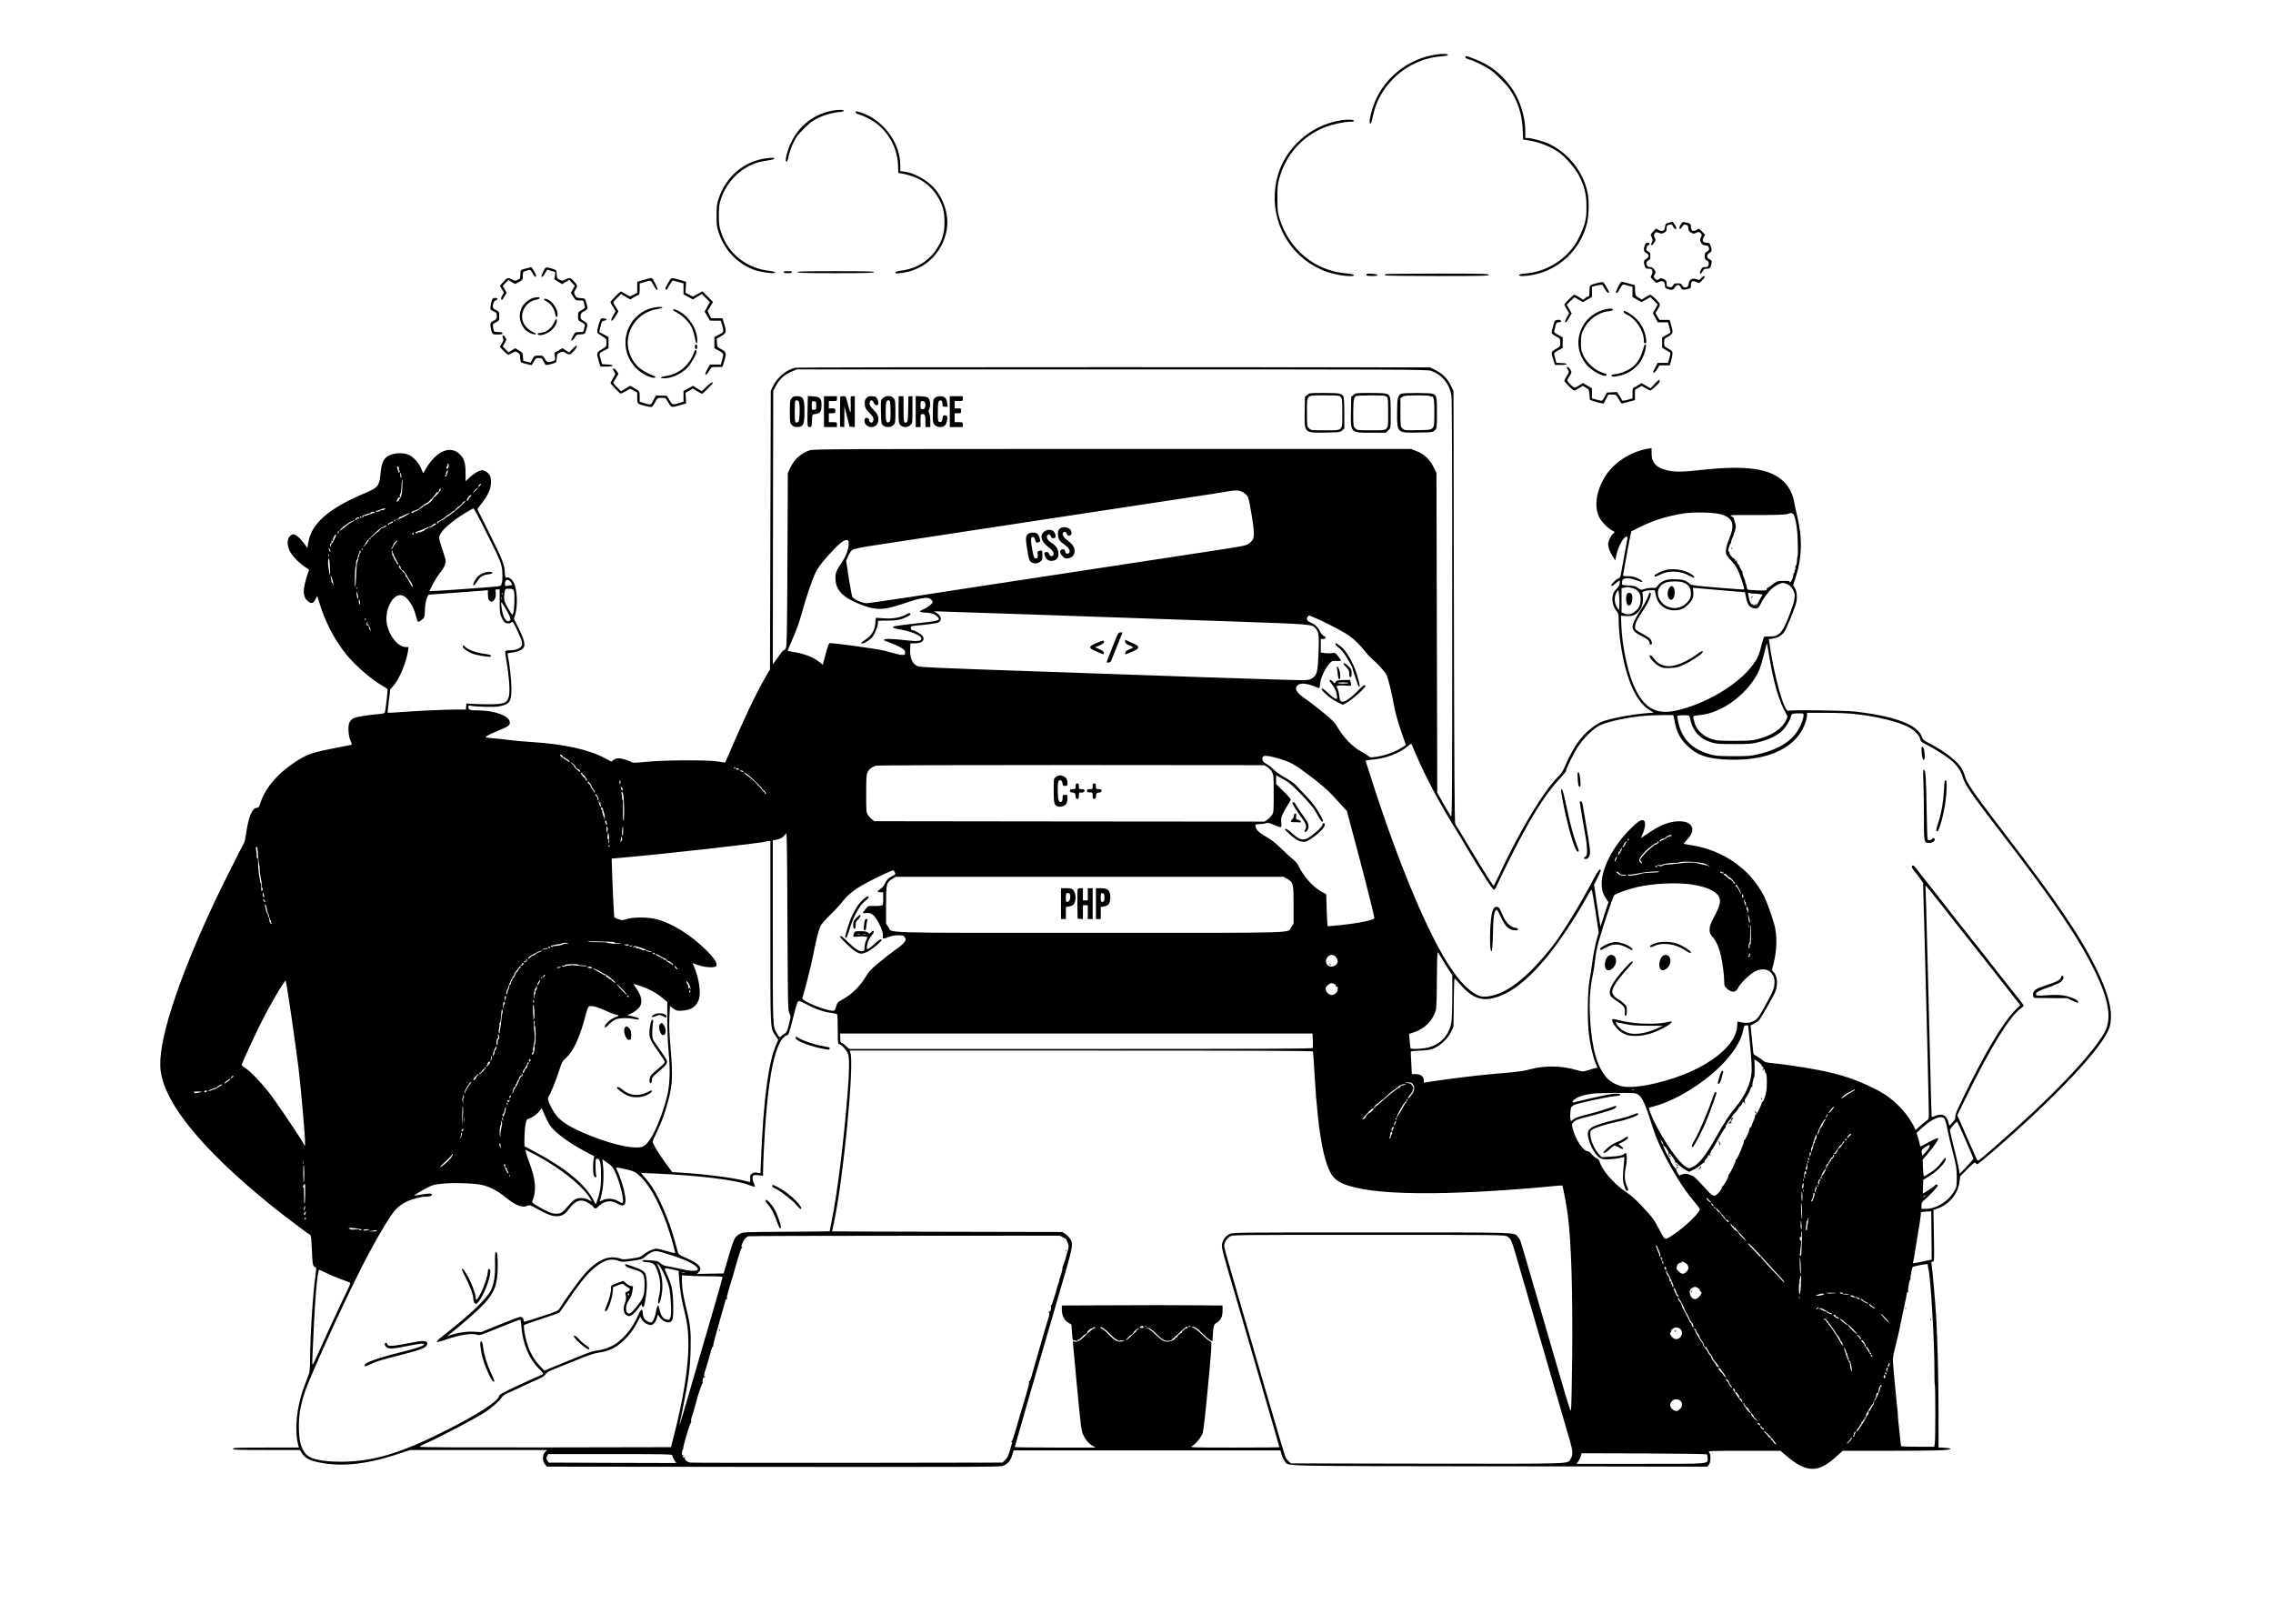 <?xml version="1.0" standalone="no"?>
<!DOCTYPE svg PUBLIC "-//W3C//DTD SVG 20010904//EN"
 "http://www.w3.org/TR/2001/REC-SVG-20010904/DTD/svg10.dtd">
<svg version="1.0" xmlns="http://www.w3.org/2000/svg"
 width="2800pt" height="2000pt" viewBox="0 0 2800 2000"
 preserveAspectRatio="xMidYMid meet">

<g transform="translate(0,2000) scale(0.1,-0.1)"
fill="#000000" stroke="none">
<path d="M17702 19330 c-368 -50 -680 -308 -792 -656 -34 -108 -48 -194 -31
-194 13 0 13 -1 35 100 38 171 121 322 248 449 162 163 367 259 593 277 56 4
84 11 82 18 -5 14 -55 16 -135 6z"/>
<path d="M18050 19295 c0 -8 17 -19 43 -26 62 -16 196 -81 263 -127 69 -47
198 -177 242 -243 101 -150 152 -308 159 -491 l6 -127 46 -7 c147 -20 304 -82
407 -160 80 -62 185 -185 231 -270 69 -130 96 -236 96 -384 1 -89 -4 -145 -17
-195 -21 -83 -81 -214 -127 -282 -135 -197 -364 -331 -599 -351 -53 -4 -85
-12 -88 -19 -5 -18 76 -17 170 1 328 63 590 313 668 638 24 100 27 280 6 379
-55 259 -242 491 -482 600 -68 31 -209 69 -256 69 l-28 0 0 74 c0 194 -70 410
-182 561 -123 165 -256 267 -447 340 -101 39 -111 41 -111 20z"/>
<path d="M10240 18635 c-225 -49 -394 -182 -495 -390 -42 -85 -77 -217 -62
-232 12 -11 18 3 34 74 8 37 33 106 55 153 34 71 56 100 132 176 76 75 108 99
177 132 81 39 191 69 274 74 22 2 40 8 40 13 0 16 -83 15 -155 0z"/>
<path d="M10540 18617 c0 -8 12 -18 28 -22 53 -13 148 -59 208 -101 174 -122
282 -324 287 -537 l2 -87 35 -6 c199 -33 343 -121 440 -270 70 -107 95 -194
95 -329 0 -135 -25 -222 -95 -329 -98 -150 -246 -242 -430 -268 -56 -8 -80
-15 -80 -25 0 -11 12 -12 53 -8 97 11 152 27 236 67 206 98 351 330 351 563 0
143 -64 311 -160 417 -91 102 -246 187 -369 204 l-51 7 0 72 c0 293 -234 588
-525 661 -18 4 -25 2 -25 -9z"/>
<path d="M16525 18519 c-200 -29 -396 -128 -541 -273 -174 -174 -269 -390
-281 -636 -20 -430 243 -821 647 -960 130 -44 338 -68 328 -37 -3 7 -36 14
-90 19 -385 29 -708 293 -825 675 -24 79 -27 104 -27 248 -1 137 2 172 22 244
80 294 282 521 562 634 88 35 234 67 308 67 38 0 52 4 50 13 -6 15 -73 18
-153 6z"/>
<path d="M9439 18050 c-274 -36 -495 -223 -586 -495 -23 -70 -26 -96 -26 -210
0 -114 3 -140 26 -210 73 -222 241 -393 453 -464 65 -21 208 -43 230 -34 26
10 4 20 -58 27 -282 31 -508 211 -594 472 -26 80 -29 102 -29 214 1 108 5 136
28 206 70 210 254 388 457 444 25 7 79 18 121 24 43 6 78 16 78 21 2 13 -30
15 -100 5z"/>
<path d="M20555 17256 c-36 -10 -40 -15 -43 -47 -4 -51 -34 -67 -79 -42 l-34
18 -35 -38 c-34 -37 -34 -38 -18 -68 12 -25 14 -37 5 -56 -24 -52 -4 -60 27
-11 19 29 19 34 6 60 -11 21 -12 33 -4 48 12 23 28 25 63 9 19 -9 31 -7 56 5
26 14 31 22 31 51 0 37 2 39 41 49 23 5 28 1 39 -24 11 -28 40 -42 40 -21 0
14 -41 81 -48 80 -4 0 -25 -6 -47 -13z"/>
<path d="M20702 17231 c-19 -34 -20 -51 -2 -51 3 0 13 13 23 29 15 25 21 28
45 22 22 -6 28 -14 30 -44 3 -30 9 -40 34 -53 28 -15 34 -15 63 -1 30 14 34
14 53 -5 20 -20 20 -23 5 -51 -14 -27 -14 -33 0 -63 13 -27 22 -33 53 -36 31
-2 39 -8 45 -30 6 -24 3 -30 -22 -45 -25 -15 -29 -24 -29 -59 0 -34 4 -43 25
-52 25 -11 31 -34 19 -66 -4 -10 -18 -16 -40 -16 -27 0 -36 -6 -49 -30 -8 -16
-15 -34 -15 -40 0 -20 20 -9 35 20 13 25 22 30 50 30 37 0 48 12 58 67 6 29 3
35 -23 48 -41 21 -41 58 0 81 31 19 32 32 8 97 -9 22 -17 27 -44 27 -46 0 -62
29 -37 70 l17 30 -37 38 -37 37 -31 -17 c-42 -25 -69 -10 -69 38 0 37 -10 44
-76 57 -28 5 -33 2 -52 -32z"/>
<path d="M20261 16979 c-18 -53 -14 -76 19 -96 38 -22 38 -49 0 -71 -32 -18
-37 -39 -19 -91 10 -27 15 -31 49 -31 32 0 39 -4 44 -26 5 -17 1 -35 -9 -51
-16 -25 -16 -26 21 -64 36 -37 37 -38 67 -22 44 22 77 5 77 -41 0 -29 4 -36
31 -45 52 -18 73 -13 91 19 22 39 53 39 73 0 17 -32 30 -35 88 -19 35 9 37 12
37 49 0 47 24 59 70 35 31 -16 32 -16 66 20 19 20 34 41 34 46 0 17 -21 9 -44
-17 -21 -25 -24 -26 -59 -13 -51 18 -90 -4 -95 -53 -2 -18 -9 -36 -15 -40 -24
-16 -54 -8 -65 17 -10 21 -18 25 -57 25 -25 0 -45 -3 -45 -7 0 -5 -7 -16 -15
-26 -10 -15 -21 -17 -44 -12 -28 6 -31 11 -31 43 0 32 -5 39 -34 53 -30 16
-35 16 -59 1 -26 -16 -28 -15 -49 6 -21 21 -22 23 -6 50 13 21 14 32 5 47 -18
33 -34 45 -61 45 -46 0 -63 63 -21 82 21 9 25 18 25 55 0 37 -4 45 -25 55 -14
6 -25 16 -25 22 0 28 14 56 26 56 8 0 14 7 14 15 0 9 -9 15 -24 15 -18 0 -27
-8 -35 -31z"/>
<path d="M6481 16694 c-29 -8 -57 -17 -62 -20 -5 -3 -9 -27 -9 -54 0 -46 -3
-51 -32 -66 -31 -16 -34 -16 -74 6 -49 25 -57 22 -113 -42 l-33 -38 25 -42 24
-41 -19 -34 c-12 -19 -17 -40 -13 -50 5 -14 12 -8 36 30 16 26 29 49 29 52 0
3 -11 23 -24 44 l-25 39 35 36 36 37 42 -25 42 -24 47 25 c46 26 47 27 47 75
0 51 4 55 70 71 23 6 29 1 50 -38 24 -44 34 -53 44 -37 6 10 -51 112 -62 111
-4 0 -31 -7 -61 -15z"/>
<path d="M6695 16660 c-14 -27 -25 -54 -25 -60 0 -23 20 -8 44 34 l26 45 48
-14 c26 -8 49 -15 51 -15 2 0 0 -20 -3 -45 l-7 -45 47 -30 48 -30 45 27 44 26
34 -37 34 -37 -25 -43 -24 -42 29 -47 c28 -46 30 -47 78 -47 48 0 49 -1 55
-36 4 -19 9 -41 12 -47 2 -7 -16 -23 -40 -36 -44 -23 -45 -24 -45 -75 0 -51 1
-53 45 -76 24 -14 42 -30 40 -37 -3 -6 -8 -28 -12 -47 -6 -36 -7 -36 -58 -36
-51 0 -51 0 -78 -50 -15 -27 -24 -51 -19 -54 9 -6 33 18 50 51 9 18 21 23 64
25 50 3 52 4 63 38 28 90 27 96 -22 125 -42 25 -45 29 -42 63 3 32 9 40 46 60
47 26 48 31 18 122 -11 34 -13 35 -64 38 -49 3 -54 6 -69 37 -15 31 -15 35 6
68 27 45 27 50 -10 92 -48 55 -62 59 -111 34 -39 -20 -43 -20 -74 -5 -30 14
-33 19 -36 67 -3 50 -5 53 -38 64 -19 7 -50 15 -67 18 -31 6 -34 4 -58 -43z"/>
<path d="M9653 16648 c2 -8 22 -13 52 -13 30 0 50 5 53 13 3 9 -12 12 -53 12
-41 0 -56 -3 -52 -12z"/>
<path d="M9823 16648 c3 -10 106 -13 472 -13 366 0 469 3 473 13 3 9 -96 12
-473 12 -377 0 -476 -3 -472 -12z"/>
<path d="M16837 16624 c-18 -18 -2 -24 64 -24 52 0 70 3 67 13 -5 13 -119 23
-131 11z"/>
<path d="M17067 16623 c-4 -3 -7 -10 -7 -15 0 -4 288 -8 640 -8 562 0 640 2
640 15 0 13 -77 15 -633 15 -349 0 -637 -3 -640 -7z"/>
<path d="M8005 16573 c-11 -2 -50 -13 -87 -24 l-68 -20 0 -67 0 -67 -40 -22
c-21 -13 -44 -23 -49 -23 -6 0 -32 14 -58 30 -26 17 -50 30 -54 30 -11 0 -129
-120 -129 -131 0 -5 14 -32 32 -60 l31 -52 -26 -47 c-15 -27 -27 -53 -27 -59
0 -25 21 -7 54 46 l35 58 -22 35 c-11 19 -27 45 -34 56 -13 20 -10 26 37 72
l51 51 56 -34 57 -34 40 25 c23 14 49 28 59 31 14 4 17 17 17 73 l0 68 48 15
c92 29 87 30 122 -34 28 -54 50 -75 50 -49 0 14 -58 128 -67 133 -5 2 -17 2
-28 0z"/>
<path d="M8246 16542 c-43 -69 -57 -100 -45 -107 13 -8 10 -12 48 57 18 31 38
55 44 53 7 -2 38 -11 70 -20 l57 -16 0 -67 0 -67 58 -32 58 -31 54 33 55 34
50 -50 50 -50 -32 -58 -33 -59 33 -56 32 -55 67 -1 67 0 16 -52 c24 -83 22
-90 -40 -121 l-55 -27 0 -69 0 -70 52 -28 c29 -15 54 -36 56 -45 2 -10 -4 -43
-13 -73 l-16 -55 -67 0 -67 0 -33 -59 c-48 -88 -16 -91 34 -3 18 31 20 32 86
32 l67 0 21 66 c32 105 29 118 -32 151 -53 28 -53 28 -56 80 l-3 52 55 32 c65
36 68 48 36 153 l-21 66 -70 0 -69 0 -22 44 -21 44 33 57 33 57 -65 65 -65 65
-60 -33 -59 -33 -45 25 -44 24 3 67 4 66 -49 16 c-26 8 -67 20 -91 25 -42 9
-43 9 -66 -27z"/>
<path d="M19677 16514 c-94 -23 -97 -25 -97 -99 0 -41 -4 -65 -11 -65 -6 0
-24 -9 -39 -20 l-29 -21 -49 31 c-27 16 -54 30 -59 30 -12 0 -123 -109 -123
-121 0 -5 14 -31 30 -58 l30 -49 -25 -43 c-14 -24 -25 -50 -25 -56 0 -28 20
-10 49 43 l32 55 -31 53 -30 53 47 46 47 46 52 -30 53 -30 55 32 56 31 0 63 0
63 62 15 c48 12 65 13 70 4 4 -7 18 -30 30 -51 24 -40 48 -58 48 -34 -1 18
-63 121 -75 124 -6 1 -36 -4 -68 -12z"/>
<path d="M19962 16518 c-20 -26 -61 -116 -55 -122 12 -12 19 -5 48 49 20 36
35 53 45 51 8 -2 36 -9 63 -16 l47 -13 0 -62 0 -63 56 -32 56 -31 54 31 54 30
46 -45 45 -46 -30 -53 -31 -53 31 -56 31 -57 62 0 63 0 17 -61 c10 -33 15 -64
11 -67 -3 -3 -27 -18 -53 -32 l-47 -25 0 -65 0 -64 40 -23 c22 -13 46 -27 53
-32 12 -6 11 -18 -3 -69 l-18 -62 -63 0 -64 0 -27 -52 c-15 -29 -29 -56 -31
-60 -2 -5 3 -8 12 -8 8 0 27 20 42 45 l26 45 64 0 63 0 16 53 c8 28 16 67 17
86 3 32 -1 37 -49 65 -52 29 -53 31 -53 76 0 45 1 47 53 76 59 35 61 44 31
147 l-17 57 -63 0 -62 0 -25 42 -24 42 30 49 c27 44 28 51 16 74 -15 27 -96
103 -110 103 -5 0 -30 -13 -57 -30 l-47 -29 -40 23 c-39 24 -40 25 -43 89 l-3
65 -78 21 c-91 25 -86 24 -99 9z"/>
<path d="M6566 16330 c-47 -15 -106 -61 -132 -106 -49 -83 -40 -188 21 -268
30 -40 104 -79 137 -74 20 3 16 7 -24 27 -124 60 -169 175 -112 289 29 57 88
101 152 111 44 7 56 31 15 30 -15 0 -41 -5 -57 -9z"/>
<path d="M6059 16303 c-6 -16 -13 -48 -16 -73 -5 -46 -5 -46 36 -64 38 -18 41
-22 41 -57 0 -34 -4 -41 -41 -61 -40 -23 -40 -24 -36 -68 3 -25 10 -57 16 -72
10 -26 14 -28 71 -28 47 0 60 3 60 15 0 11 -12 15 -49 15 -56 0 -58 1 -67 58
-6 40 -5 41 35 61 40 21 41 22 41 76 0 52 -1 54 -40 76 -42 24 -44 28 -34 79
5 21 15 35 30 41 34 12 30 29 -6 29 -24 0 -33 -6 -41 -27z"/>
<path d="M6700 16313 c0 -5 17 -17 37 -28 48 -26 91 -88 101 -145 8 -48 25
-60 30 -21 8 55 -52 157 -109 186 -30 16 -59 20 -59 8z"/>
<path d="M7999 16197 c-198 -68 -321 -274 -289 -485 26 -168 155 -315 316
-361 44 -12 68 4 28 19 -84 33 -158 77 -200 118 -92 92 -138 234 -116 355 34
183 171 318 355 349 37 6 67 15 67 19 0 17 -96 8 -161 -14z"/>
<path d="M19760 16186 c-166 -47 -280 -172 -311 -340 -24 -126 22 -266 117
-362 76 -75 224 -142 224 -100 0 9 -8 16 -17 16 -10 0 -45 13 -78 29 -76 36
-156 118 -192 196 -24 52 -28 72 -28 155 0 86 3 101 31 160 58 121 180 212
305 226 40 4 59 11 59 20 0 17 -48 17 -110 0z"/>
<path d="M8290 16183 c0 -5 25 -21 54 -36 69 -36 150 -121 181 -189 13 -29 29
-83 35 -120 16 -88 35 -90 28 -4 -10 124 -100 262 -213 327 -48 28 -85 37 -85
22z"/>
<path d="M20000 16158 c0 -7 18 -22 40 -32 115 -55 210 -202 210 -323 0 -24 4
-33 16 -33 14 0 16 8 11 53 -13 122 -79 232 -185 304 -64 44 -92 53 -92 31z"/>
<path d="M7392 16053 c-17 -45 -31 -96 -34 -127 -3 -27 3 -33 55 -64 57 -34
57 -34 57 -83 0 -48 0 -48 -57 -82 -66 -38 -67 -43 -35 -152 l18 -60 77 0 c95
0 103 18 11 25 l-67 5 -12 42 c-29 97 -31 89 33 123 l58 31 0 69 0 69 -57 31
-57 30 14 63 c17 69 20 74 52 79 36 5 30 23 -9 26 -32 3 -37 0 -47 -25z"/>
<path d="M6822 16020 c-27 -59 -85 -106 -141 -116 -57 -9 -66 -13 -54 -25 18
-18 89 0 141 34 49 33 92 96 92 135 0 36 -13 26 -38 -28z"/>
<path d="M19151 16043 c-8 -17 -20 -58 -35 -125 -6 -25 -1 -30 49 -59 55 -31
55 -31 55 -79 0 -48 0 -48 -55 -79 -61 -35 -61 -37 -26 -146 l16 -50 73 0 c90
0 97 19 8 23 l-64 3 -12 47 c-7 26 -14 54 -16 62 -2 10 15 25 51 45 l55 29 0
66 0 65 -55 30 c-38 20 -54 34 -50 45 2 8 9 36 16 63 10 42 14 47 40 47 19 0
29 5 29 15 0 22 -67 20 -79 -2z"/>
<path d="M6190 15858 c0 -7 4 -19 9 -27 7 -10 2 -28 -16 -58 l-25 -43 23 -28
c13 -15 36 -38 52 -51 l28 -23 44 23 c43 23 46 23 72 7 23 -14 29 -25 31 -65
2 -26 6 -51 10 -55 4 -4 35 -14 69 -22 l62 -14 26 44 c23 40 30 44 63 44 35 0
40 -4 60 -45 20 -42 23 -44 54 -38 18 3 49 11 68 18 33 11 35 14 38 64 3 48 6
53 38 68 33 16 36 16 74 -6 38 -21 43 -22 65 -7 33 22 78 83 70 96 -4 6 -25
-9 -50 -35 l-44 -46 -41 26 -41 26 -50 -28 -50 -28 6 -46 c6 -45 6 -47 -26
-58 -56 -19 -73 -14 -98 29 -22 39 -24 40 -75 40 -53 0 -54 -1 -76 -44 l-23
-43 -46 12 -46 11 -3 50 c-3 47 -5 51 -48 77 l-46 28 -42 -25 -43 -25 -35 36
-35 35 24 44 c23 41 23 44 7 68 -17 28 -34 34 -34 14z"/>
<path d="M8566 15753 c-12 -13 -6 -53 9 -53 9 0 15 9 15 24 0 26 -12 40 -24
29z"/>
<path d="M20256 15748 c-39 -141 -75 -210 -137 -262 -51 -43 -150 -87 -213
-93 -38 -4 -56 -10 -56 -19 0 -18 41 -18 115 2 116 30 212 105 264 206 17 35
33 77 36 93 2 17 7 40 10 51 4 12 2 25 -4 29 -6 3 -13 0 -15 -7z"/>
<path d="M8554 15673 c-53 -164 -184 -278 -349 -305 -84 -14 -85 -32 -1 -26
83 5 194 59 260 125 47 48 116 169 116 204 0 24 -19 25 -26 2z"/>
<path d="M9793 15470 c-107 -25 -221 -121 -271 -227 l-27 -58 -5 -1715 -5
-1715 -64 -110 c-104 -179 -271 -532 -426 -895 -31 -74 -59 -138 -61 -141 -1
-3 -38 1 -81 10 -114 22 -648 21 -882 -2 -118 -12 -178 -14 -186 -7 -22 18
-127 50 -165 50 -23 0 -48 -8 -63 -21 l-27 -20 -72 39 c-198 108 -513 178
-907 202 -97 6 -221 17 -276 25 -55 8 -138 17 -185 20 -47 4 -91 9 -99 11 -23
7 16 30 137 80 140 59 152 67 152 105 0 81 -183 149 -403 149 -87 0 -107 7
-107 37 0 23 3 25 28 20 65 -13 280 -18 339 -9 141 24 163 54 163 224 0 95
-24 310 -45 409 -6 25 -4 26 53 31 32 3 77 15 100 27 74 38 70 89 -17 268
l-60 121 15 49 c34 113 26 312 -17 395 -23 45 -60 72 -87 64 -17 -6 -20 1 -24
72 -7 97 -27 147 -205 504 l-133 268 54 70 c78 101 110 171 114 250 4 77 -18
121 -72 147 -33 15 -38 15 -81 -1 -25 -10 -72 -42 -103 -71 l-57 -53 0 107 c0
118 -17 172 -70 225 -115 115 -288 43 -416 -173 l-37 -61 -22 55 c-27 67 -89
139 -142 166 -52 27 -122 34 -189 20 -117 -25 -156 -79 -170 -232 -14 -162
-32 -186 -184 -249 -449 -187 -668 -375 -706 -608 l-12 -71 -49 65 c-49 64
-98 104 -129 104 -8 0 -26 -12 -40 -26 -36 -38 -33 -120 6 -192 32 -59 131
-157 195 -193 29 -16 39 -27 34 -39 -23 -55 -54 -166 -59 -217 -9 -75 6 -123
47 -158 42 -36 68 -29 94 23 l22 42 22 -72 c71 -239 185 -461 334 -647 111
-138 309 -309 458 -395 27 -16 50 -31 52 -35 4 -6 -16 -187 -29 -268 -5 -31
-6 -31 -78 -38 -149 -14 -278 -35 -307 -50 -54 -28 -72 -69 -67 -155 2 -48 11
-93 25 -123 15 -34 18 -49 9 -51 -7 -2 -95 -20 -197 -39 -260 -51 -331 -73
-442 -140 -245 -149 -413 -335 -479 -534 -17 -53 -24 -63 -44 -63 -56 0 -102
-106 -131 -302 -9 -62 -20 -117 -24 -123 -10 -13 -296 -584 -357 -713 -473
-1004 -722 -1783 -673 -2108 15 -100 41 -179 97 -293 184 -375 642 -862 1318
-1402 117 -93 414 -317 427 -321 9 -3 15 -60 20 -189 9 -186 11 -198 50 -211
4 -2 2 -48 -6 -103 -31 -210 -66 -749 -66 -1029 -1 -112 -4 -151 -19 -191 -10
-27 -35 -95 -56 -150 -94 -253 -120 -532 -69 -723 l6 -22 -406 0 c-354 0 -406
-2 -406 -15 0 -13 53 -15 413 -15 l412 0 25 -41 c30 -49 84 -82 170 -103 283
-68 603 -40 998 90 l166 54 843 0 842 0 -24 -25 c-35 -34 -35 -112 -1 -152
l24 -28 2789 -3 c2490 -2 2792 -1 2829 13 57 22 92 63 113 131 l17 59 1644 0
1643 0 14 -50 c8 -27 25 -64 38 -81 51 -67 -170 -61 2648 -65 l2559 -4 19 24
c25 31 27 126 2 153 -16 17 -1 18 432 18 l448 0 56 -48 c264 -229 409 -232
645 -11 l64 59 544 0 c588 0 791 6 785 24 -2 6 -35 12 -75 14 l-72 3 0 407 c0
429 -12 916 -30 1217 -12 188 -46 576 -56 633 -5 27 -3 32 14 32 20 0 20 3 15
319 l-6 318 48 16 c145 50 256 183 273 330 l9 68 89 90 c75 75 91 87 100 74 6
-8 16 -15 22 -15 6 0 93 71 193 157 788 680 1367 1298 1436 1533 48 163 -4
394 -162 715 -199 406 -484 827 -1135 1675 -379 495 -463 616 -485 700 -7 28
-25 70 -39 94 -51 88 -210 212 -395 308 -73 38 -85 47 -96 82 -51 148 -329
254 -820 311 -129 15 -792 23 -826 10 -50 -19 -176 432 -233 836 l-7 46 47 7
c60 8 113 38 145 84 23 33 107 235 140 337 21 67 17 154 -9 199 l-23 39 25 76
c84 253 92 496 27 766 -16 66 -34 149 -40 184 -15 91 -61 182 -123 244 -170
168 -462 210 -1033 147 -218 -24 -314 -25 -404 -4 -138 31 -196 94 -196 212
l0 63 -40 -7 c-220 -36 -436 -178 -539 -354 -106 -181 -130 -364 -64 -493 27
-53 93 -123 146 -154 l43 -26 -25 -26 c-29 -30 -56 -90 -56 -123 0 -41 19 -92
53 -147 l34 -54 16 71 c24 107 89 222 124 222 12 0 14 -7 9 -32 -10 -49 -74
-397 -81 -440 -3 -21 -12 -38 -19 -38 -18 0 -96 -69 -96 -86 0 -21 7 -18 53
21 22 19 43 35 47 35 3 0 4 -16 2 -35 -3 -24 -16 -47 -42 -73 -29 -29 -40 -49
-45 -85 -10 -62 8 -132 46 -179 27 -35 29 -42 29 -132 0 -52 7 -148 15 -213
60 -462 186 -767 361 -877 l55 -34 -88 -7 c-205 -16 -485 -72 -568 -113 -175
-87 -320 -263 -427 -520 -31 -73 -52 -107 -87 -142 -183 -178 -470 -654 -732
-1212 -35 -76 -66 -138 -69 -138 -9 0 -109 158 -288 455 -95 160 -179 296
-185 304 -9 11 -13 685 -17 2675 l-5 2661 -33 67 c-42 85 -105 148 -190 190
l-67 33 -3895 2 c-2142 0 -3909 -2 -3927 -7z m7833 -37 c136 -45 233 -164 254
-310 6 -43 10 -1006 9 -2633 0 -2299 -1 -2563 -15 -2545 -8 11 -50 81 -92 155
l-77 135 -5 1970 -5 1970 -32 65 c-52 106 -122 171 -226 209 l-58 21 -3678 0
c-3404 0 -3681 -1 -3727 -17 -108 -36 -186 -107 -238 -213 l-31 -65 -5 -1065
c-4 -890 -7 -1070 -19 -1092 -8 -16 -19 -28 -24 -28 -11 0 -20 -10 -87 -104
l-50 -69 2 1684 3 1684 27 52 c51 96 109 149 207 189 l56 24 3881 0 c3585 0
3884 -1 3930 -17z m-12098 -1169 c-3 -33 -28 -56 -28 -25 0 11 4 21 10 21 5 0
7 7 4 15 -4 8 -1 15 5 15 6 0 10 -12 9 -26z m-614 -47 c-4 -12 -2 -17 4 -13 6
4 8 -2 4 -16 -5 -20 -7 -19 -18 12 -18 51 -18 66 1 50 10 -8 13 -21 9 -33z
m601 -34 c-5 -10 -9 -24 -11 -31 -4 -20 -13 -27 -21 -17 -5 4 -2 10 5 12 6 3
10 9 7 14 -7 10 14 53 22 45 3 -3 2 -13 -2 -23z m-572 -41 c4 -21 3 -31 -3
-27 -6 3 -10 20 -10 37 0 38 5 34 13 -10z m13 -139 c-5 -95 -9 -114 -38 -155
-26 -38 -42 -36 -23 2 9 18 20 28 27 24 8 -5 9 -1 5 11 -4 9 -2 24 5 32 6 8
12 40 13 71 3 87 5 102 10 102 3 0 3 -39 1 -87z m959 17 c-10 -11 -20 -18 -23
-15 -7 6 18 35 31 35 5 0 2 -9 -8 -20z m-38 -44 c-10 -8 -18 -17 -18 -20 1 -3
-1 -5 -3 -3 -2 1 -12 -7 -22 -18 -24 -27 -6 3 20 33 11 12 24 22 30 22 6 0 3
-7 -7 -14z m-447 -5 c0 -13 -72 -96 -81 -94 -4 2 -10 -6 -14 -16 -6 -19 -59
-71 -72 -71 -5 0 -15 -6 -25 -14 -9 -8 -19 -12 -22 -9 -3 4 -6 1 -6 -5 0 -7
-4 -12 -10 -12 -5 0 -19 -9 -30 -20 -11 -11 -32 -23 -47 -26 -16 -4 -31 -12
-35 -18 -5 -8 -10 -8 -18 0 -7 7 6 16 46 28 31 10 53 20 50 23 -4 5 90 73 101
73 8 0 102 102 107 117 3 8 10 12 15 9 9 -6 26 22 23 37 -1 4 3 7 8 7 6 0 10
-4 10 -9z m9885 -36 c25 -14 49 -39 59 -60 9 -19 31 -130 49 -245 36 -242 33
-268 -34 -322 -36 -29 -50 -32 -550 -108 -672 -103 -1328 -203 -1609 -245
-124 -19 -313 -48 -420 -64 -107 -16 -359 -55 -560 -85 -570 -87 -607 -93
-1089 -167 -249 -38 -469 -69 -488 -69 -51 0 -160 50 -174 80 -6 14 -26 119
-44 234 l-32 210 28 62 c21 46 36 65 61 77 18 8 125 30 238 47 113 17 394 60
625 95 231 35 598 91 815 124 217 33 782 119 1255 191 473 72 1024 156 1225
186 201 30 399 61 440 69 117 20 157 18 205 -10z m-9524 -57 c-13 -10 -20 -18
-16 -18 4 0 2 -7 -5 -15 -26 -31 -29 -2 -3 30 15 19 31 31 37 28 5 -4 -1 -14
-13 -25z m-97 -95 c-55 -52 -168 -143 -178 -143 -4 0 -17 -9 -29 -21 -12 -11
-39 -28 -59 -36 -22 -9 -35 -20 -31 -26 3 -6 1 -7 -6 -3 -16 10 -7 21 30 36
17 8 46 26 63 42 17 15 34 28 38 28 5 0 22 12 39 28 17 15 33 25 36 22 2 -3 9
3 14 13 6 10 29 31 51 47 23 17 37 30 33 30 -12 0 27 29 39 30 5 0 -13 -21
-40 -47z m-958 -58 c-10 -8 -23 -12 -28 -9 -5 3 -14 2 -21 -4 -22 -16 -44 -20
-58 -10 -12 8 -12 9 0 6 8 -3 30 3 48 12 18 9 43 16 55 17 22 2 22 1 4 -12z
m1236 -246 c198 -394 211 -427 216 -535 3 -55 0 -106 -7 -127 -11 -34 -15 -36
-64 -41 -85 -10 -739 -56 -785 -56 l-43 0 45 88 c25 48 66 112 91 142 43 52
65 101 65 145 0 11 -18 71 -40 134 -22 63 -40 129 -40 146 0 52 66 127 202
228 68 50 212 137 222 134 6 -2 68 -118 138 -258z m-1357 210 c4 -6 1 -9 -6
-8 -8 1 -36 -7 -62 -19 -27 -12 -53 -20 -58 -16 -5 3 -9 0 -9 -5 0 -6 -4 -11
-10 -11 -22 0 -8 20 18 26 15 4 32 11 39 16 7 5 17 7 23 3 5 -3 10 -2 10 4 0
8 15 15 42 20 4 0 10 -4 13 -10z m16600 -28 c139 -50 159 -124 81 -311 -30
-72 -42 -136 -32 -173 3 -14 29 -49 58 -78 30 -31 67 -83 86 -121 31 -65 83
-227 77 -238 -2 -3 -149 7 -326 22 -281 24 -324 29 -343 46 -48 45 -87 56
-186 57 -79 0 -103 -4 -142 -23 -26 -13 -56 -37 -67 -55 -18 -28 -23 -31 -68
-28 -27 1 -69 -5 -93 -13 -44 -15 -46 -15 -84 12 -33 23 -52 28 -118 31 -77 3
-78 4 -78 30 0 14 4 32 9 39 15 24 82 25 146 3 93 -34 95 -34 95 -22 0 7 -25
24 -56 38 -42 19 -73 26 -120 26 -60 0 -63 1 -59 21 2 11 20 111 40 221 20
110 41 225 48 255 l12 55 110 55 c154 78 335 134 530 165 137 22 401 14 480
-14z m-16240 -26 c-48 -25 -90 -43 -93 -40 -4 3 4 8 16 12 12 3 19 9 16 14 -3
5 1 9 8 9 7 0 33 11 58 25 25 13 54 24 64 25 10 0 -21 -20 -69 -45z m17124 18
c27 -65 43 -177 47 -327 3 -88 2 -167 -2 -175 -4 -9 -8 -38 -9 -66 -1 -27 -7
-51 -14 -53 -7 -2 -8 -14 -5 -29 5 -17 3 -24 -4 -19 -6 4 -8 -1 -5 -13 3 -10
0 -22 -6 -25 -6 -4 -11 -18 -11 -31 0 -31 -31 -96 -42 -89 -4 3 -6 9 -4 13 3
4 -31 7 -74 6 -76 -1 -80 -2 -137 -46 -32 -24 -61 -43 -64 -42 -4 1 -6 -5 -5
-15 1 -15 -10 -17 -114 -14 -63 2 -119 7 -123 11 -4 5 -9 20 -11 35 -1 14 -6
29 -9 33 -4 3 -7 14 -7 23 0 10 -9 38 -21 64 -11 25 -17 50 -14 55 3 5 0 13
-5 16 -9 6 -27 41 -33 65 0 3 -9 14 -19 24 -10 12 -16 29 -13 40 3 12 2 15 -1
9 -8 -19 -27 -16 -20 3 3 8 2 13 -3 10 -14 -9 -74 61 -67 79 3 9 2 13 -4 10
-6 -3 -10 1 -10 11 0 28 23 94 32 94 5 0 6 4 3 10 -3 5 2 24 11 42 9 17 24 60
34 94 17 58 17 64 0 113 -9 28 -14 51 -11 51 3 1 -9 9 -28 19 -33 17 -28 18
245 17 305 -1 437 4 456 16 27 17 55 8 67 -19z m-17649 -23 c0 -5 -2 -10 -4
-10 -3 0 -8 5 -11 10 -3 6 -1 10 4 10 6 0 11 -4 11 -10z m-24 -12 c5 -8 2 -9
-10 -5 -10 4 -19 1 -22 -8 -4 -8 -10 -12 -16 -9 -5 3 -1 12 9 20 22 17 30 17
39 2z m444 -28 c0 -5 -5 -10 -11 -10 -5 0 -7 5 -4 10 3 6 8 10 11 10 2 0 4 -4
4 -10z m-533 -19 c-21 -10 -63 -40 -93 -66 -30 -26 -57 -45 -60 -42 -3 2 6 14
20 25 14 10 23 22 21 26 -3 3 -2 4 1 1 4 -2 21 7 38 22 31 26 82 53 101 52 6
0 -7 -9 -28 -18z m503 -1 c0 -5 -11 -12 -25 -16 -14 -3 -25 -10 -25 -16 0 -5
-5 -6 -11 -2 -8 4 1 14 22 25 41 22 39 21 39 9z m531 -27 c-1 -4 -4 -8 -8 -8
-5 0 -20 -9 -35 -19 -15 -10 -32 -15 -38 -11 -5 3 -10 1 -10 -4 0 -6 -6 -11
-14 -11 -8 0 -22 -7 -30 -16 -9 -9 -22 -17 -29 -18 -6 -1 -18 -5 -24 -9 -7 -5
-17 -5 -23 -2 -5 3 -10 2 -10 -4 0 -5 -9 -9 -19 -8 -25 2 -18 13 12 21 13 3
50 18 83 32 32 15 63 27 68 25 5 -1 12 2 15 6 8 12 55 41 59 38 2 -2 3 -7 3
-12z m-625 -32 c-17 -11 -33 -18 -37 -15 -4 2 -17 -8 -29 -23 -12 -16 -25 -28
-30 -28 -4 0 -22 -15 -39 -32 -17 -18 -36 -33 -42 -33 -5 0 -7 -4 -4 -10 3 -5
-2 -10 -11 -10 -10 0 -14 -3 -11 -6 9 -9 -51 -84 -66 -84 -7 0 -4 5 6 11 9 5
17 14 17 20 0 14 17 34 80 96 62 62 130 118 130 108 0 -3 10 1 22 9 12 9 27
16 33 16 5 0 -3 -9 -19 -19z m-572 -60 c3 -5 -2 -15 -12 -22 -15 -12 -16 -12
-5 2 7 9 10 19 6 22 -3 4 -4 7 0 7 3 0 8 -4 11 -9z m921 -20 c3 -5 1 -12 -5
-16 -5 -3 -10 1 -10 9 0 18 6 21 15 7z m-978 -78 c-17 -32 -34 -59 -38 -61 -4
-2 -5 -11 -2 -20 4 -14 3 -14 -5 -3 -11 15 -5 41 9 41 4 0 5 7 2 17 -4 11 -3
14 5 9 7 -4 13 -1 13 8 2 24 4 29 17 54 7 12 17 20 22 17 4 -3 -6 -31 -23 -62z
m6337 -58 c-1 -65 -35 -150 -91 -233 -60 -87 -73 -121 -72 -184 2 -140 83
-230 279 -311 213 -88 301 -89 553 -4 258 87 325 93 361 34 9 -16 5 -24 -28
-52 -21 -19 -58 -42 -83 -51 -24 -9 -42 -22 -40 -27 2 -6 33 -12 70 -13 73 -2
132 -25 154 -61 13 -19 12 -23 -7 -33 -11 -6 -62 -16 -113 -21 -208 -23 -421
-50 -428 -55 -21 -13 -4 -22 64 -34 154 -27 277 -78 277 -116 0 -32 -49 -37
-195 -20 -161 19 -265 21 -265 6 0 -6 8 -13 18 -16 67 -21 156 -59 196 -84 35
-23 46 -36 46 -55 0 -47 -19 -45 -252 19 -87 24 -657 102 -681 93 -7 -2 -28
-63 -47 -135 l-34 -130 -41 33 c-73 59 -188 104 -323 125 -37 6 -68 12 -69 14
-2 2 27 70 63 152 42 94 82 206 109 304 57 207 127 414 171 506 26 54 65 109
144 198 128 145 202 208 239 204 24 -3 26 -7 25 -53z m-5570 27 c-12 -9 -30
-35 -40 -56 -10 -23 -20 -34 -22 -26 -3 8 0 16 7 18 6 2 11 11 11 20 0 18 38
62 54 62 6 0 1 -8 -10 -18z m-814 -112 c0 -13 -1 -13 -10 0 -5 8 -10 22 -10
30 0 13 1 13 10 0 5 -8 10 -22 10 -30z m398 15 c-3 -3 -9 2 -12 12 -6 14 -5
15 5 6 7 -7 10 -15 7 -18z m-34 -40 c-9 -13 -13 -29 -9 -35 3 -5 1 -10 -5 -10
-6 0 -9 -4 -6 -9 4 -5 1 -22 -6 -38 -14 -34 -15 -44 -21 -196 -3 -65 -8 -121
-12 -125 -3 -4 -5 51 -4 121 2 70 6 127 10 127 3 0 6 18 5 40 0 25 5 44 13 49
7 5 11 13 8 17 -3 5 2 25 10 44 9 19 15 39 14 43 -1 5 3 6 9 2 6 -4 4 -15 -6
-30z m401 14 c-5 -15 -4 -19 4 -15 6 4 11 0 11 -11 0 -10 14 -40 30 -68 32
-54 38 -73 16 -53 -8 7 -13 15 -11 16 2 2 -4 12 -13 23 -9 11 -17 23 -17 27
-1 4 -8 21 -18 39 -9 17 -14 39 -11 47 9 24 16 19 9 -5z m-788 -56 c-3 -10 -5
-2 -5 17 0 19 2 27 5 18 2 -10 2 -26 0 -35z m17 -128 c4 -55 4 -97 0 -93 -7 7
-10 23 -21 115 -5 45 1 93 11 82 2 -2 7 -49 10 -104z m861 15 c-3 -5 -1 -10 5
-10 6 0 9 -3 6 -8 -2 -4 2 -16 10 -27 8 -10 14 -15 14 -10 0 11 59 -67 60 -78
0 -5 11 -23 24 -40 27 -36 50 -87 38 -87 -4 0 -24 31 -43 70 -20 38 -40 66
-44 62 -5 -4 -5 -1 -1 6 5 8 -4 23 -21 40 -49 48 -65 70 -58 81 3 6 8 11 11
11 3 0 2 -4 -1 -10z m-826 -184 c7 -27 9 -51 6 -54 -3 -3 -5 2 -5 11 0 10 -4
17 -8 17 -4 0 -8 8 -9 18 -1 9 -4 31 -8 47 -11 50 11 15 24 -39z m2194 -18
c11 -15 19 -29 16 -32 -2 -2 -23 -7 -46 -11 -42 -7 -43 -6 -43 22 0 57 38 68
73 21z m14430 1 c61 -17 98 -56 104 -111 7 -62 -1 -91 -40 -134 -81 -93 -222
-99 -307 -14 -93 93 -70 221 47 257 49 15 147 16 196 2z m1291 -23 c44 -18 83
-71 92 -122 8 -53 -11 -127 -79 -298 -75 -187 -119 -230 -231 -225 -29 1 -57
-1 -63 -4 -6 -4 -21 -49 -33 -100 -27 -113 -47 -162 -104 -241 -175 -246 -601
-498 -966 -572 -246 -50 -398 50 -516 340 -71 174 -133 482 -141 702 l-5 130
64 -4 c72 -5 110 9 153 56 41 44 58 103 53 176 l-6 65 31 10 c16 6 51 11 76
11 l46 0 12 -61 c26 -136 152 -213 294 -179 42 10 64 24 105 65 56 56 69 91
62 165 l-4 40 71 -6 c38 -3 183 -16 320 -28 l250 -21 15 -72 c17 -79 36 -107
86 -123 43 -15 71 0 91 48 21 52 95 153 139 192 40 35 108 69 137 70 10 0 33
-6 51 -14z m-17617 -58 c-3 -8 -6 -5 -6 6 -1 11 2 17 5 13 3 -3 4 -12 1 -19z
m15702 11 c74 -16 111 -61 111 -135 0 -69 -17 -111 -63 -151 -45 -39 -92 -50
-138 -30 l-34 14 0 149 0 149 30 6 c17 4 33 7 37 8 4 0 30 -4 57 -10z m-13766
-54 c9 -41 3 -212 -9 -252 -3 -13 -10 -23 -14 -23 -4 0 -29 37 -54 81 -39 69
-46 90 -46 135 0 29 4 64 10 79 9 24 14 26 57 23 46 -3 47 -4 56 -43z m-178
-113 c0 -131 3 -152 23 -196 12 -27 30 -55 40 -62 23 -18 62 -17 82 1 15 14
21 6 68 -92 69 -147 76 -176 51 -207 -23 -29 -74 -46 -142 -46 -30 0 -49 -5
-53 -13 -3 -8 4 -63 15 -124 31 -171 44 -350 32 -418 -17 -92 -57 -110 -246
-110 -71 0 -164 2 -205 5 l-75 5 -3 -37 -3 -38 -117 0 c-145 0 -475 -15 -685
-31 -86 -7 -159 -10 -161 -8 -3 2 4 68 14 146 l18 142 42 48 c71 81 157 291
177 431 l6 42 -33 0 c-113 0 -240 185 -240 349 0 148 83 291 169 291 77 0 163
-119 201 -277 6 -29 17 -53 24 -53 6 0 26 12 44 28 32 26 33 29 36 117 2 58
10 108 22 140 l20 50 289 21 c160 12 325 25 368 28 l77 6 0 -44 c0 -66 14 -96
45 -96 34 0 60 57 51 112 -6 36 -5 38 21 38 l28 0 0 -148z m13794 -9 c0 -51
-3 -93 -8 -93 -5 0 -19 21 -31 46 -27 54 -24 126 6 171 l18 28 7 -30 c4 -16 7
-72 8 -122z m-15538 47 c-6 -17 -19 28 -19 70 0 18 3 15 13 -15 6 -22 10 -47
6 -55z m1776 48 c-3 -8 -6 -5 -6 6 -1 11 2 17 5 13 3 -3 4 -12 1 -19z m15413
10 c33 3 123 -10 113 -16 -6 -4 -25 -35 -42 -69 -17 -35 -37 -63 -44 -63 -8 0
-7 4 3 10 8 5 10 10 5 10 -6 0 -16 -5 -23 -12 -9 -9 -12 -9 -12 1 0 7 -4 10
-9 7 -14 -9 -38 27 -45 69 -4 22 -9 48 -12 58 -5 15 -1 17 23 11 15 -4 34 -7
43 -6z m-15423 -70 c-3 -7 -5 -2 -5 12 0 14 2 19 5 13 2 -7 2 -19 0 -25z
m-1742 -37 c2 -18 0 -29 -6 -26 -5 4 -9 20 -9 37 0 39 9 32 15 -11z m1803 -94
c57 -102 62 -121 33 -137 -27 -14 -65 33 -79 97 -17 76 -23 133 -15 133 5 0
32 -42 61 -93z m6497 -57 c644 -22 1670 -58 2280 -79 1194 -41 1140 -37 1191
-93 40 -43 44 -80 36 -303 -9 -232 -17 -266 -76 -308 -23 -16 -48 -23 -101
-25 -38 -2 -601 15 -1250 37 -649 23 -1696 59 -2327 81 -902 31 -1153 42
-1180 53 -70 29 -101 99 -96 212 l3 70 56 1 c92 3 128 38 94 90 -15 24 -105
74 -132 74 -7 0 -13 11 -13 24 0 23 4 25 68 31 166 15 248 27 272 38 47 23 35
82 -23 117 l-32 20 30 0 c17 0 557 -18 1200 -40z m3455 -36 c88 -36 282 -134
381 -193 83 -49 166 -125 245 -225 21 -28 57 -66 79 -85 84 -74 169 -168 186
-206 22 -52 62 -215 93 -385 17 -87 46 -195 85 -305 l59 -171 -59 -38 c-73
-47 -198 -92 -302 -107 -73 -11 -79 -10 -100 8 -12 11 -50 35 -84 53 -109 57
-227 179 -302 312 -25 45 -60 80 -159 162 -70 58 -161 128 -202 157 -124 84
-161 130 -140 169 31 57 116 53 271 -14 14 -6 17 2 21 52 5 69 62 192 115 249
29 32 36 34 82 32 28 -2 54 0 57 4 4 4 -10 27 -31 53 -36 44 -40 46 -77 40
-22 -4 -62 -4 -89 0 l-49 7 0 83 0 84 30 0 c37 0 40 22 5 38 -15 7 -33 30 -45
56 -20 48 -71 95 -122 112 -36 12 -49 44 -28 70 15 17 5 19 80 -12z m-11680
-18 c0 -3 -4 -8 -10 -11 -5 -3 -10 -1 -10 4 0 6 5 11 10 11 6 0 10 -2 10 -4z
m16 -51 c-3 -8 -1 -15 4 -15 11 0 43 -70 35 -78 -5 -5 -25 42 -25 59 0 6 -4 8
-9 5 -5 -4 -11 0 -14 6 -4 14 2 38 10 38 3 0 3 -7 -1 -15z m17264 -385 c58
-354 125 -582 215 -736 18 -30 18 -32 -4 -76 -50 -104 -167 -183 -341 -230
-76 -20 -108 -23 -295 -23 -196 0 -215 2 -285 24 -98 33 -177 107 -203 191
-29 99 -32 94 54 101 270 22 578 243 723 519 22 42 47 119 72 220 21 85 39
150 40 145 2 -6 13 -66 24 -135z m418 -729 c20 -1 6 -72 -28 -146 -79 -175
-247 -290 -514 -353 -101 -24 -129 -26 -316 -26 -177 0 -215 3 -281 22 -221
60 -348 186 -393 389 -9 40 -16 77 -16 82 0 7 29 11 75 11 73 0 75 -1 81 -27
17 -76 26 -102 54 -150 33 -57 94 -111 155 -135 99 -41 118 -43 335 -43 192 0
224 3 305 24 125 32 224 80 286 137 49 47 99 128 113 186 5 24 11 27 54 30 26
2 54 2 62 1 8 -1 21 -2 28 -2z m652 -7 c269 -31 512 -90 643 -156 76 -38 142
-104 151 -150 6 -31 14 -38 94 -79 105 -53 240 -141 304 -198 60 -54 105 -122
125 -191 27 -96 107 -212 479 -695 640 -831 944 -1280 1146 -1690 177 -361
215 -596 122 -762 -157 -281 -674 -819 -1357 -1413 -98 -85 -185 -159 -193
-163 -11 -6 -19 3 -33 35 -10 24 -66 151 -125 282 l-105 240 123 250 c281 574
523 967 653 1061 23 16 42 34 42 38 1 7 -58 84 -234 303 -38 48 -88 111 -110
140 -50 65 -285 365 -300 380 -5 7 -28 35 -50 64 -22 28 -80 102 -129 163 -49
62 -113 144 -142 182 -60 78 -63 82 -224 285 -63 80 -126 160 -138 178 -13 17
-30 32 -38 32 -24 0 -15 -33 22 -75 19 -22 50 -62 69 -90 l34 -50 16 -565 c20
-733 55 -2162 55 -2265 0 -79 -1 -80 -33 -102 -17 -12 -54 -43 -81 -68 -27
-25 -49 -44 -50 -43 -81 192 -263 383 -461 486 -251 131 -455 200 -755 256
-160 31 -443 72 -555 82 -68 6 -85 11 -113 35 -18 16 -50 38 -72 49 -22 11
-40 26 -41 33 0 6 -8 87 -18 180 l-17 167 41 20 c23 11 51 30 63 43 21 23 151
247 192 331 43 89 40 201 -7 257 l-26 31 22 86 c40 158 44 338 10 466 -27 101
-93 286 -125 350 -169 336 -496 569 -889 634 -55 9 -102 17 -104 19 -2 1 17
25 42 52 56 60 78 121 56 159 -26 48 -75 67 -164 66 -116 -2 -235 -51 -392
-161 -34 -23 -64 -43 -67 -43 -3 0 7 26 22 58 30 67 36 139 11 155 -28 18 -73
-10 -165 -102 -212 -212 -355 -485 -354 -676 1 -79 15 -128 56 -186 l28 -41
-50 -150 -49 -151 -12 69 c-6 38 -24 154 -39 257 l-28 189 42 84 c46 92 49
104 28 104 -8 0 -41 -52 -76 -117 -158 -303 -392 -683 -515 -839 -284 -356
-525 -551 -740 -599 -117 -26 -170 -11 -280 79 -73 61 -129 125 -216 251 -276
398 -653 1295 -995 2370 -31 99 -59 185 -61 191 -3 7 25 13 79 17 163 13 337
78 437 164 23 19 44 34 46 32 2 -2 31 -69 65 -149 107 -251 281 -579 455 -861
32 -52 107 -175 165 -274 193 -325 317 -515 334 -515 6 0 22 24 35 53 72 158
220 455 308 617 181 333 319 540 459 690 46 49 84 95 84 102 0 28 90 209 144
294 77 117 191 229 276 271 97 47 363 103 560 117 101 8 338 11 343 6 2 -3 9
-36 16 -75 22 -123 65 -210 145 -290 127 -128 260 -174 526 -182 502 -16 850
159 946 475 7 26 14 59 14 75 l0 27 233 0 c146 0 282 -6 367 -16z m-15927
-528 c-4 -5 1 -7 11 -3 9 4 15 3 12 -1 -2 -4 8 -13 24 -20 15 -7 31 -20 34
-29 6 -14 4 -14 -16 0 -13 9 -40 27 -60 39 -21 12 -38 28 -38 35 0 11 4 11 19
1 11 -7 17 -16 14 -22z m8793 -12 c174 -50 209 -69 409 -220 137 -103 215
-171 280 -241 50 -54 109 -119 133 -145 l43 -46 125 -469 c108 -404 214 -827
214 -854 0 -11 -81 -34 -188 -53 -94 -18 -382 -49 -388 -43 -3 2 -7 92 -11
199 l-6 194 -55 29 c-103 54 -232 199 -286 320 -10 23 -39 57 -68 80 -28 22
-92 81 -142 130 -50 50 -113 103 -141 119 -114 66 -158 100 -172 133 -7 19
-11 38 -8 43 4 6 28 10 55 10 27 0 61 5 75 10 21 8 39 5 88 -16 108 -45 106
-46 100 24 -5 53 -2 66 27 123 17 34 45 82 61 105 16 23 29 49 29 56 0 8 -40
54 -90 102 l-90 89 0 54 0 55 43 -25 c23 -14 62 -36 87 -49 56 -30 285 -265
338 -346 20 -31 48 -79 62 -105 14 -26 31 -47 37 -47 17 0 17 3 -12 61 -49 96
-100 165 -190 259 -50 52 -106 112 -125 132 -18 21 -76 61 -129 90 -53 30
-116 73 -141 99 -25 26 -64 56 -87 68 -43 21 -62 54 -49 86 8 23 71 19 172
-11z m-8658 -79 c15 -14 23 -25 19 -25 -4 0 1 -8 11 -18 9 -11 20 -17 23 -16
9 5 33 -25 26 -32 -2 -3 -21 9 -41 27 -20 17 -35 34 -32 36 3 3 -7 16 -22 29
-15 13 -23 24 -19 24 4 0 20 -11 35 -25z m8542 -32 c20 -12 46 -40 58 -61 21
-38 22 -51 22 -269 0 -223 -1 -231 -23 -264 -12 -18 -38 -44 -56 -56 l-34 -23
-2403 2 -2403 3 -28 21 c-15 11 -38 36 -50 54 -22 32 -23 41 -23 262 0 192 3
236 16 264 20 42 59 71 110 83 23 5 1009 8 2409 8 l2370 -2 35 -22z m-6550 -7
c0 -3 -4 -8 -10 -11 -5 -3 -10 -1 -10 4 0 6 5 11 10 11 6 0 10 -2 10 -4z m40
-16 c12 -8 9 -10 -13 -10 -16 0 -26 4 -22 10 8 12 16 12 35 0z m55 -30 c7 -12
-2 -12 -30 0 -19 8 -19 9 2 9 12 1 25 -3 28 -9z m39 -30 c6 0 54 -40 105 -90
52 -49 90 -90 85 -90 -4 0 2 -7 14 -16 26 -18 48 -54 32 -54 -5 0 -10 7 -10
16 0 9 -5 12 -12 8 -7 -4 -8 -3 -4 4 4 7 3 12 -3 12 -6 0 -21 16 -34 35 -13
19 -27 33 -30 30 -4 -3 -5 -2 -3 1 7 9 -76 84 -137 126 -20 13 -34 28 -30 32
4 4 9 2 11 -3 2 -6 9 -11 16 -11z m-2019 0 c-3 -5 -2 -10 3 -10 17 0 63 -68
51 -75 -6 -4 -13 2 -16 14 -3 12 -9 21 -13 21 -5 0 -18 14 -30 30 -18 26 -19
30 -5 30 9 0 13 -4 10 -10z m468 -110 c-7 -28 -13 -25 -13 6 0 14 4 23 9 20 5
-3 7 -15 4 -26z m-358 -38 c-2 -3 7 -19 20 -37 27 -35 30 -45 14 -45 -5 0 -7
5 -4 10 3 6 2 10 -2 10 -10 0 -45 57 -41 65 2 4 -5 11 -14 16 -10 6 -18 18
-18 27 1 13 7 9 25 -13 13 -16 22 -31 20 -33z m376 -22 c5 0 9 -10 9 -22 0
-28 -17 -12 -23 22 -2 14 -2 19 0 13 3 -7 9 -13 14 -13z m22 -133 c9 -117 6
-307 -5 -272 -4 17 -6 84 -4 149 2 66 1 114 -3 107 -5 -8 -8 -2 -7 16 0 15 -3
40 -7 55 -6 21 -4 26 7 22 9 -4 16 -29 19 -77z m-319 16 c10 -21 12 -34 6 -38
-6 -4 -9 -3 -8 2 4 14 -13 53 -23 53 -6 0 -7 5 -4 11 8 12 8 13 29 -28z m19
-60 c-5 -12 -3 -14 7 -8 10 6 12 4 7 -8 -3 -9 -2 -19 4 -22 5 -4 6 -11 3 -17
-4 -6 -13 4 -20 22 -8 18 -11 36 -8 41 9 15 14 10 7 -8z m60 -144 c10 -38 11
-61 5 -70 -8 -11 -9 -10 -4 3 3 10 1 20 -3 22 -9 6 -25 65 -22 80 1 5 -3 12
-10 16 -6 4 -8 13 -4 20 10 17 19 0 38 -71z m32 -137 c-8 -8 -26 39 -19 50 5
8 11 1 16 -17 4 -16 6 -31 3 -33z m7 -79 c-10 -26 -10 -24 -11 22 0 42 2 46
11 28 7 -15 7 -30 0 -50z m194 -2 c0 -33 -4 -57 -8 -55 -11 7 -5 114 7 114 1
0 1 -27 1 -59z m-176 -142 c-8 -19 -9 -15 -4 21 4 35 3 42 -6 30 -9 -12 -10
-6 -6 25 3 22 6 47 7 55 1 8 5 -13 10 -46 6 -40 5 -70 -1 -85z m2223 -2096
c19 -42 19 -44 -4 -139 -19 -79 -28 -99 -49 -112 -14 -9 -35 -24 -47 -35 -21
-19 -21 -19 -47 25 -59 101 -56 29 -56 1259 l0 1129 39 6 c52 8 98 37 119 74
16 28 17 -31 22 -1068 5 -1039 6 -1099 23 -1139z m10869 2185 c-5 -5 -19 -11
-32 -13 -13 -2 -26 -8 -29 -13 -8 -12 -54 -37 -63 -34 -5 1 -8 -3 -8 -9 0 -5
-5 -7 -12 -3 -14 9 18 34 43 34 10 0 19 3 21 8 6 13 50 38 69 38 10 0 15 -4
11 -8z m-12938 -67 c-15 -15 -16 -14 -10 2 3 10 6 28 7 40 0 21 1 21 10 -2 7
-19 6 -28 -7 -40z m12411 19 c3 -5 1 -10 -4 -10 -6 0 -11 5 -11 10 0 6 2 10 4
10 3 0 8 -4 11 -10z m-10575 -1143 c0 -1241 -3 -1176 64 -1275 l33 -50 -29
-67 c-94 -222 -153 -673 -184 -1417 l-6 -158 -39 6 c-28 5 -46 2 -65 -11 -23
-15 -25 -22 -22 -61 2 -24 0 -44 -3 -44 -3 0 -40 9 -82 20 -142 36 -490 80
-759 96 l-117 7 -89 121 c-81 110 -152 229 -152 256 0 6 24 61 54 123 62 126
101 237 146 412 44 167 48 298 21 613 -16 183 -20 278 -15 382 l7 138 41 -30
c38 -28 46 -30 112 -26 110 7 174 51 204 142 27 84 -1 263 -63 407 l-16 36 72
-25 c90 -30 204 -36 220 -10 19 30 -21 93 -122 194 -195 193 -435 340 -626
385 -107 25 -290 23 -363 -3 -40 -15 -48 -15 -90 -1 -26 9 -50 18 -54 22 -5 5
-25 432 -32 686 l-1 40 85 7 c575 50 1802 188 1819 204 2 2 15 4 28 4 l23 0 0
-1123z m10540 1103 c-8 -6 -12 -10 -7 -10 4 0 0 -11 -9 -25 -9 -14 -20 -22
-26 -19 -5 3 -1 12 9 20 10 7 14 14 9 14 -5 0 -1 9 9 20 10 11 21 18 24 15 3
-4 -1 -10 -9 -15z m389 -11 c-13 -9 -27 -16 -30 -13 -4 2 -9 1 -11 -3 -1 -5
-25 -26 -53 -48 -65 -52 -140 -145 -116 -145 5 0 11 -10 14 -22 l6 -21 -21 21
c-20 19 -20 22 -5 54 9 18 25 40 35 49 11 10 24 23 28 31 5 8 27 27 49 44 22
16 49 37 59 46 10 10 23 15 28 12 4 -3 11 2 14 10 3 9 11 13 16 10 6 -4 1 -14
-13 -25z m-12909 -29 c0 -5 -5 -10 -11 -10 -5 0 -7 5 -4 10 3 6 8 10 11 10 2
0 4 -4 4 -10z m-4339 -27 c1 -10 3 -34 5 -53 2 -19 5 -61 8 -92 2 -31 7 -61
10 -67 4 -5 6 -27 5 -48 -1 -21 6 -76 16 -121 9 -46 14 -86 11 -89 -3 -4 -1
-12 5 -19 7 -9 7 -18 0 -31 -9 -16 -11 -14 -13 12 -1 17 -1 40 0 53 0 12 -2
22 -6 22 -4 0 -7 10 -8 23 0 12 -4 36 -8 54 -11 57 -18 137 -17 193 1 35 -2
50 -7 42 -7 -10 -9 -5 -9 15 1 15 -3 49 -7 76 -6 33 -5 47 3 47 6 0 12 -8 12
-17z m16791 -47 c-30 -49 -36 -51 -26 -12 3 15 11 23 17 19 6 -4 8 0 4 10 -4
10 -2 16 6 14 7 -1 11 4 9 11 -1 8 2 11 7 7 6 -3 -2 -24 -17 -49z m-51 -89
c-6 -15 -15 -27 -19 -27 -5 0 -2 15 7 34 18 38 27 33 12 -7z m1089 -55 c30
-11 56 -26 58 -34 3 -11 2 -11 -6 0 -5 8 -13 13 -18 12 -10 -1 -101 19 -124
27 -33 12 -129 12 -224 -1 -56 -7 -121 -14 -146 -15 -25 -1 -49 -6 -54 -12
-13 -12 -47 -11 -66 2 -11 8 -8 9 13 4 16 -3 34 -2 40 3 14 11 121 27 158 24
14 -2 36 1 50 6 44 17 258 6 319 -16z m-580 -38 c0 -2 -7 -4 -15 -4 -8 0 -15
4 -15 10 0 5 7 7 15 4 8 -4 15 -8 15 -10z m-9400 -63 c14 -28 14 -29 -27 -50
-48 -24 -78 -56 -97 -103 -9 -20 -31 -45 -51 -58 -44 -27 -44 -40 0 -40 l35 0
0 -79 c0 -77 -1 -79 -27 -86 -14 -3 -56 -5 -91 -4 -65 2 -66 2 -99 -37 -18
-21 -33 -43 -33 -48 0 -5 17 -6 37 -3 58 10 96 -15 141 -91 48 -81 76 -163 68
-197 -8 -31 5 -32 74 -5 32 13 74 20 115 20 58 0 66 -3 81 -25 15 -23 15 -27
-3 -57 -10 -17 -56 -58 -103 -90 -47 -33 -140 -104 -207 -160 -97 -80 -129
-113 -159 -164 -76 -130 -181 -233 -303 -299 -52 -28 -57 -34 -71 -82 -13 -47
-18 -53 -41 -53 -48 0 -198 49 -290 95 -75 38 -89 49 -84 64 34 108 111 414
131 521 33 175 70 324 94 369 10 20 60 77 111 126 52 50 111 113 133 140 105
136 181 192 420 312 107 54 213 102 228 103 4 0 12 -9 18 -19z m8934 -23 c-3
-5 3 -8 13 -9 39 -2 63 -6 70 -12 3 -4 -9 -5 -28 -3 -19 2 -39 4 -45 5 -12 1
-54 35 -54 44 0 3 11 0 24 -6 13 -7 22 -15 20 -19z m486 22 c0 -3 -41 -7 -92
-8 -51 -1 -106 -6 -123 -12 -16 -5 -43 -12 -60 -14 -16 -2 -46 -7 -66 -11 -25
-5 -39 -3 -44 6 -6 8 -3 11 7 6 9 -3 65 4 124 16 102 21 254 31 254 17z m783
-3 c4 3 7 1 7 -5 0 -14 -2 -14 -24 -6 -9 3 -16 11 -16 16 0 7 5 6 13 -1 8 -6
17 -8 20 -4z m56 -43 c12 -15 21 -23 21 -19 0 11 38 -24 62 -57 15 -22 16 -27
4 -22 -9 3 -16 13 -16 21 0 8 -5 11 -10 8 -6 -4 -9 -1 -8 6 2 7 -4 13 -12 14
-9 0 -30 14 -47 32 -17 17 -34 29 -39 25 -4 -4 -4 -1 0 6 11 18 22 15 45 -14z
m-5422 -39 c75 -45 78 -57 78 -321 l0 -230 -27 -41 c-53 -80 190 -73 -2482
-73 -2655 0 -2432 -6 -2483 71 l-28 43 0 230 c0 262 3 276 80 322 l40 24 2389
0 2389 0 44 -25z m4986 -70 c178 -27 299 -82 332 -152 26 -53 14 -103 -54
-235 -51 -98 -61 -125 -61 -167 0 -44 5 -56 35 -90 45 -50 79 -126 104 -231
21 -91 41 -248 41 -328 0 -40 5 -53 28 -74 63 -59 117 -57 143 5 20 47 146
171 206 201 98 49 185 29 228 -55 21 -39 19 -119 -4 -177 -22 -56 -132 -258
-172 -319 -40 -58 -103 -87 -177 -81 -31 3 -65 9 -74 13 -16 6 -18 1 -18 -41
-2 -190 -204 -398 -543 -559 -269 -128 -656 -220 -841 -201 -81 8 -174 54
-224 111 -119 135 -182 357 -204 718 -13 212 -3 370 31 540 12 53 25 143 31
200 5 59 24 154 45 227 57 200 175 548 190 564 19 19 171 73 275 98 201 47
493 62 683 33z m581 -56 c15 -28 26 -56 26 -62 0 -7 -12 12 -26 41 -13 28 -29
52 -34 52 -6 0 -10 5 -10 10 0 25 21 6 44 -41z m2459 -154 c55 -71 153 -195
216 -275 317 -400 369 -466 593 -752 l194 -248 -71 -72 c-145 -150 -365 -519
-621 -1045 -87 -178 -113 -240 -108 -259 5 -19 -2 -33 -33 -67 l-40 -43 -11
41 c-17 65 -46 95 -92 95 -20 0 -54 -7 -75 -16 -20 -8 -38 -14 -40 -12 -2 2
-10 314 -19 693 -19 787 -43 1715 -51 1980 l-6 180 31 -35 c17 -19 77 -93 133
-165z m-4227 -131 l38 -252 -22 -73 c-23 -81 -46 -200 -62 -324 -5 -44 -19
-129 -30 -190 -22 -127 -28 -458 -10 -636 13 -128 50 -297 83 -378 l25 -61
-42 -10 c-22 -6 -63 -18 -89 -27 -46 -14 -52 -14 -140 11 -182 51 -385 53
-559 5 -84 -23 -158 -33 -423 -54 -201 -17 -584 -63 -772 -93 l-113 -18 0 28
c0 47 -39 78 -99 78 l-49 0 -7 135 c-4 74 -7 138 -6 142 0 5 54 10 118 13 101
4 126 9 176 32 81 38 168 124 203 201 l29 62 3 298 c2 163 6 297 10 296 4 0
37 -36 74 -78 113 -132 219 -188 336 -176 221 21 475 204 741 535 151 187 335
462 466 699 53 95 70 119 75 105 4 -11 25 -132 46 -270z m-16402 177 c-2 -2
-4 1 -4 8 0 7 -4 10 -8 7 -4 -2 -7 8 -6 22 3 40 5 40 14 2 5 -19 7 -37 4 -39z
m18217 6 c-8 -8 -11 -3 -11 19 1 25 2 27 11 11 8 -14 8 -22 0 -30z m-18205
-55 c-4 -3 -11 0 -16 8 -15 24 -11 33 6 15 9 -9 13 -19 10 -23z m18227 11 c-4
-10 -2 -14 4 -10 6 4 10 -7 10 -26 l0 -32 -14 33 c-7 18 -11 37 -8 43 10 15
15 10 8 -8z m-18208 -90 c4 -27 10 -52 14 -58 15 -19 19 -42 11 -54 -5 -8 -7
-3 -7 14 0 15 -5 30 -11 34 -5 3 -13 22 -16 42 -3 20 -8 43 -12 52 -3 10 -2
17 4 17 5 0 13 -21 17 -47z m18249 -8 c4 -14 2 -33 -4 -43 -9 -14 -10 -14 -5
6 4 12 3 22 -2 22 -5 0 -9 9 -10 20 -2 29 14 25 21 -5z m13 -105 c9 -22 11
-84 3 -68 -4 7 -10 36 -13 63 -4 28 -4 43 -1 35 3 -8 8 -22 11 -30z m-18222
-21 c-5 -16 -4 -19 6 -14 9 6 11 4 6 -7 -3 -9 0 -21 6 -27 7 -7 7 -11 1 -11
-15 0 -35 47 -28 65 9 23 16 18 9 -6z m18222 -101 c-3 -7 -5 -2 -5 12 0 14 2
19 5 13 2 -7 2 -19 0 -25z m22 -100 c0 -91 -3 -127 -10 -113 -7 16 -9 14 -6
-12 2 -18 0 -33 -5 -33 -12 0 -10 58 2 65 6 4 10 53 10 116 0 60 2 109 5 109
3 0 5 -60 4 -132z m-14040 -78 c18 0 40 -5 47 -11 8 -6 27 -8 46 -4 24 5 29 3
18 -4 -16 -11 -148 -4 -165 9 -5 4 -59 7 -118 5 -59 -1 -110 2 -112 6 -3 4 52
5 122 3 71 -2 143 -4 162 -4z m-534 -21 c15 -7 11 -7 -14 -3 -18 3 -36 2 -40
-4 -6 -10 -68 -24 -113 -24 -15 -1 -25 -5 -22 -9 3 -5 -2 -6 -11 -2 -25 9 -1
20 60 29 27 3 59 10 70 15 26 10 45 10 70 -2z m751 -21 c-10 -6 -27 -6 -44 0
-24 8 -23 9 17 9 32 0 39 -2 27 -9z m39 -8 c-3 -5 -14 -10 -23 -9 -14 0 -13 2
3 9 27 11 27 11 20 0z m103 -21 c37 -12 72 -26 78 -31 7 -5 22 -11 34 -13 13
-2 25 -7 29 -10 3 -3 -10 -3 -29 0 -19 3 -37 11 -41 17 -4 6 -12 8 -17 4 -6
-4 -19 -2 -29 3 -30 16 -57 24 -72 22 -7 -1 -10 2 -6 9 5 7 -2 9 -22 5 -21 -5
-24 -4 -13 4 19 13 10 15 88 -10z m-1113 1 c3 -5 2 -10 -4 -10 -5 0 -13 5 -16
10 -3 6 -2 10 4 10 5 0 13 -4 16 -10z m-27 -15 c-2 -1 -21 -5 -43 -8 l-40 -6
35 13 c29 11 61 12 48 1z m-88 -37 c-14 -6 -31 -12 -37 -14 -7 -1 -20 -9 -29
-18 -8 -9 -21 -16 -28 -16 -7 0 -21 -9 -31 -20 -10 -11 -23 -20 -28 -20 -6 0
-2 9 8 20 21 24 131 80 154 79 10 0 6 -5 -9 -11z m1410 -29 c0 -4 -7 -6 -15
-3 -8 4 -15 10 -15 15 0 4 7 6 15 3 8 -4 15 -10 15 -15z m9685 -46 c21 -36 60
-99 87 -140 l48 -74 0 -257 c0 -141 -5 -286 -11 -322 -27 -169 -151 -292 -320
-319 -75 -13 -176 -14 -182 -3 -3 4 -8 46 -12 93 l-7 85 43 13 c146 44 250
148 288 286 6 25 11 170 11 373 1 182 5 332 9 332 4 0 24 -30 46 -67z m3800
28 c-3 -12 -11 -18 -17 -15 -6 4 -5 10 3 15 8 5 10 9 6 9 -5 0 -5 5 -2 11 11
16 18 3 10 -20z m-13427 -4 c20 -12 49 -28 65 -35 15 -6 27 -16 27 -22 0 -6 4
-9 8 -6 5 3 24 -7 42 -23 23 -19 28 -28 17 -28 -9 0 -14 3 -12 6 2 4 -14 15
-36 25 -21 10 -36 24 -32 29 4 6 0 8 -11 4 -9 -4 -15 -3 -13 1 3 4 -19 18 -49
32 -30 14 -54 28 -54 32 0 12 8 10 48 -15z m8326 -13 c43 -44 27 -102 -33
-117 -76 -19 -118 68 -59 123 30 27 60 25 92 -6z m-9960 -33 c3 -4 -3 -16 -13
-25 -15 -14 -21 -15 -27 -4 -4 7 -4 10 0 6 10 -8 36 14 29 25 -2 4 -2 7 1 7 3
0 7 -4 10 -9z m-44 -50 c0 -5 -6 -14 -14 -20 -11 -9 -16 -9 -22 0 -4 8 -3 9 4
5 7 -4 12 -1 12 8 0 9 5 16 10 16 6 0 10 -4 10 -9z m673 -13 c-2 -5 24 -8 59
-9 37 0 55 -3 44 -8 -10 -4 -59 -2 -110 5 -50 6 -92 8 -94 3 -2 -4 -10 -5 -18
-2 -9 3 -26 0 -40 -7 -20 -11 -27 -11 -37 -1 -10 11 -7 12 12 6 15 -5 21 -4
17 3 -4 7 8 12 31 14 68 5 141 3 136 -4z m1222 -57 c-6 -6 -35 27 -35 39 0 7
9 2 19 -11 11 -13 18 -26 16 -28z m-1929 27 c4 -6 3 -8 -3 -5 -5 3 -17 -9 -26
-28 -9 -19 -21 -35 -27 -35 -5 0 -9 -3 -8 -7 3 -13 -24 -63 -34 -63 -4 0 -8
-9 -8 -20 0 -11 -5 -20 -11 -20 -6 0 -9 -7 -5 -15 3 -8 1 -15 -5 -15 -6 0 -7
-5 -3 -12 5 -7 3 -8 -6 -3 -10 6 -12 4 -7 -7 3 -9 -1 -28 -9 -43 -8 -15 -14
-36 -14 -47 0 -10 -4 -17 -9 -14 -10 7 -3 44 12 64 5 7 10 20 11 30 2 23 52
129 66 137 5 3 8 10 5 14 -2 5 6 20 20 35 14 15 29 35 35 46 12 23 16 24 26 8z
m872 -8 c3 -9 -1 -11 -12 -7 -10 4 -25 7 -34 8 -14 0 -13 2 3 9 25 11 37 8 43
-10z m-378 6 c0 -2 -11 -6 -25 -8 -14 -3 -25 -1 -25 3 0 5 11 9 25 9 14 0 25
-2 25 -4z m446 -32 c22 -9 47 -23 57 -32 10 -9 25 -17 33 -18 8 -1 29 -14 47
-28 17 -15 46 -37 62 -51 17 -13 27 -26 23 -30 -4 -4 -18 5 -32 20 -15 16 -26
25 -26 21 0 -4 -10 2 -22 14 -12 11 -26 20 -30 20 -5 0 -6 5 -3 10 5 9 -9 14
-18 8 -2 -2 -11 3 -20 10 -9 8 -42 27 -74 43 -62 31 -60 39 3 13z m-653 -82
c-9 -9 -19 -15 -21 -14 -3 2 -9 -2 -14 -10 -8 -10 -9 -10 -5 2 2 8 9 14 15 13
6 -2 14 6 17 17 4 11 11 18 16 15 5 -4 2 -14 -8 -23z m-60 -77 c-9 -19 -20
-32 -25 -29 -7 5 27 64 38 64 2 0 -4 -16 -13 -35z m-3055 -402 c34 -236 73
-518 87 -628 29 -226 88 -901 83 -949 l-3 -31 -29 50 c-68 117 -341 519 -422
620 -107 133 -223 252 -285 291 -29 19 -44 35 -41 44 13 38 162 361 236 509
115 230 286 521 305 521 4 0 35 -192 69 -427z m4908 369 c8 -20 12 -40 10 -46
-2 -6 -5 -2 -5 9 -1 17 -3 17 -11 5 -8 -12 -10 -9 -10 12 0 15 -4 29 -9 32 -5
3 -11 15 -14 26 -9 34 21 4 39 -38z m-773 -114 c-4 -9 -113 104 -126 131 -5 9
22 -15 60 -54 38 -38 68 -73 66 -77z m8718 131 c11 -6 18 -17 15 -24 -3 -9 0
-12 10 -8 10 4 14 -3 14 -23 -1 -33 -15 -56 -48 -73 -43 -23 -102 20 -102 75
0 22 46 64 70 64 12 0 30 -5 41 -11z m-8554 -23 c107 -36 197 -84 268 -144
l65 -54 0 -220 c0 -125 7 -292 16 -387 23 -242 16 -422 -23 -572 -64 -242
-163 -474 -238 -556 -31 -35 -50 -47 -85 -53 -120 -22 -409 50 -694 173 -247
108 -330 172 -405 316 -40 78 -50 118 -32 137 17 17 100 222 132 326 30 96 35
106 84 150 87 78 168 252 230 492 22 86 39 132 50 139 28 15 93 -1 199 -49 54
-25 114 -48 133 -51 18 -3 33 -8 33 -12 0 -3 -22 -14 -49 -24 -50 -17 -121
-83 -121 -112 0 -22 4 -20 57 33 29 29 64 52 89 60 51 15 147 16 214 1 28 -6
54 -8 58 -5 12 13 -15 25 -83 39 -60 12 -66 15 -42 21 40 10 99 49 130 86 48
56 34 141 -38 241 -19 27 -31 49 -27 49 5 0 40 -11 79 -24z m-1273 -34 c-4
-12 -11 -22 -16 -22 -5 0 -7 -9 -3 -19 3 -11 1 -22 -5 -26 -7 -4 -9 -20 -6
-38 6 -30 5 -30 -4 -7 -12 28 5 120 22 120 6 0 7 8 3 18 -4 11 -3 14 4 7 6 -6
8 -20 5 -33z m1891 -31 c3 -5 1 -12 -5 -16 -5 -3 -10 1 -10 9 0 18 6 21 15 7z
m-2276 -88 c-6 -7 -7 -18 -3 -25 5 -9 4 -10 -4 -3 -6 6 -8 23 -5 38 4 20 8 25
14 16 4 -7 3 -19 -2 -26z m1516 27 c3 -5 -1 -10 -10 -10 -9 0 -13 5 -10 10 3
6 8 10 10 10 2 0 7 -4 10 -10z m-1167 -76 c-3 -14 -5 -12 -10 9 -3 19 -2 25 4
19 6 -6 8 -18 6 -28z m3365 -28 c101 -55 211 -92 297 -102 36 -4 68 -12 72
-18 4 -6 8 -91 8 -188 0 -153 2 -178 15 -178 26 0 100 -82 113 -126 17 -59 15
-203 -8 -494 -48 -600 -125 -1215 -196 -1564 -13 -65 -24 -120 -24 -122 0 -1
-240 -4 -532 -6 -528 -3 -533 -3 -574 -25 -23 -12 -51 -37 -62 -55 -18 -30
-55 -144 -116 -358 l-22 -75 -164 -3 -164 -3 23 24 c48 52 -1 106 -159 174
-83 35 -91 41 -100 73 -5 19 -28 99 -50 178 -61 218 -179 491 -273 632 -16 25
-53 72 -81 104 l-50 59 159 -7 c549 -23 1017 -80 1173 -143 35 -14 66 -22 69
-19 4 4 -1 22 -10 41 -22 46 -22 91 -1 99 9 4 38 3 65 0 l49 -7 0 54 c0 107
20 498 36 684 45 562 122 889 228 977 12 10 28 18 36 18 12 0 28 47 65 193 53
210 59 227 80 227 9 0 52 -20 98 -44z m-3723 20 c0 -8 -5 -18 -10 -21 -6 -3
-8 -18 -5 -33 5 -23 4 -24 -4 -6 -10 23 -3 74 10 74 5 0 9 -6 9 -14z m360
-189 c-10 -22 -10 -22 -9 3 1 14 0 27 -1 30 -6 12 -6 126 -1 135 10 17 21
-144 11 -168z m-391 63 c-4 -3 -10 -39 -13 -80 -3 -41 -10 -93 -15 -114 -6
-22 -7 -45 -4 -50 3 -6 0 -6 -7 1 -10 9 -10 21 -2 54 6 23 8 48 5 55 -3 8 -1
14 4 14 5 0 10 17 10 37 1 20 5 61 9 92 6 49 8 52 14 26 3 -16 3 -32 -1 -35z
m395 -126 c-4 -24 -3 -35 3 -31 14 9 16 -212 2 -229 -6 -8 -8 -21 -5 -30 8
-20 -11 -94 -24 -94 -13 0 -13 17 1 25 6 4 8 13 5 20 -2 7 2 46 11 86 13 61
13 90 4 166 -6 50 -8 99 -5 107 11 28 15 17 8 -20z m14975 -273 c15 -156 22
-278 18 -327 -10 -140 -79 -290 -203 -439 -72 -87 -134 -182 -234 -360 -129
-229 -212 -335 -291 -370 -39 -18 -41 -18 -76 0 -86 47 -261 292 -390 548 -33
66 -77 178 -71 182 2 0 39 11 83 24 246 69 562 261 783 474 166 161 269 321
295 456 11 56 14 61 37 61 l25 0 24 -249z m-15409 102 c0 -13 -4 -23 -10 -23
-5 0 -10 -19 -10 -42 -1 -33 -3 -39 -10 -26 -11 19 -2 78 12 78 5 0 7 14 3 33
-5 24 -4 28 4 17 6 -8 11 -25 11 -37z m10022 -35 c2 -46 2 -89 0 -96 -3 -10
-578 -12 -2858 -12 l-2853 0 -38 35 c-21 19 -46 38 -55 41 -14 4 -18 17 -18
60 l0 54 2909 0 2909 0 4 -82z m-10058 -100 c-4 -13 -11 -26 -17 -29 -5 -4 -7
-11 -4 -16 3 -4 -1 -19 -9 -33 -19 -35 -18 -5 3 53 17 46 41 68 27 25z m10060
-40 c2 -7 11 -139 20 -293 44 -759 126 -1166 256 -1278 205 -176 967 -219
2215 -127 149 11 339 27 423 36 85 9 155 14 157 12 8 -8 56 -264 69 -373 42
-327 60 -928 53 -1731 -4 -352 -10 -650 -15 -663 -8 -23 -13 -6 -442 1471 -93
323 -175 600 -181 615 -6 15 -20 39 -32 51 -51 55 48 52 -1800 52 -1686 0
-1711 0 -1751 -20 -49 -24 -86 -74 -93 -127 -6 -45 8 -97 192 -723 75 -256
165 -564 200 -685 35 -121 89 -308 120 -415 31 -107 88 -302 126 -433 38 -130
69 -240 69 -242 0 -3 -249 -5 -552 -5 -543 0 -552 0 -523 19 48 29 112 108
130 159 10 30 34 239 66 581 42 440 48 535 37 542 -42 26 -59 40 -118 98 -36
36 -81 71 -100 77 -19 7 -27 13 -18 14 35 0 71 -22 121 -76 42 -46 115 -104
130 -104 1 0 3 10 4 23 11 178 12 180 54 206 49 32 69 74 69 150 l0 61 -267 2
c-324 3 -617 3 -1240 0 l-473 -2 0 -52 c0 -70 31 -132 80 -160 l38 -22 7 -98
c6 -86 9 -98 25 -98 10 0 26 -3 36 -7 13 -5 15 -3 9 7 -5 8 -4 11 3 7 5 -4 27
11 48 33 21 22 40 38 42 35 6 -6 31 19 26 27 -6 9 45 48 62 48 8 0 14 4 14 10
0 5 7 7 16 3 12 -5 9 -9 -14 -18 -16 -7 -54 -37 -83 -67 -77 -77 -112 -100
-146 -94 l-28 5 51 -549 c48 -503 54 -553 77 -602 28 -61 67 -107 117 -137
l35 -21 -497 0 c-274 0 -498 3 -498 6 0 8 294 1024 540 1864 185 632 185 632
140 706 -12 18 -38 43 -58 56 l-37 23 -1417 3 c-780 1 -1418 4 -1418 5 0 2 9
44 20 94 118 540 256 1960 205 2111 l-7 22 2851 0 c2273 0 2852 -3 2855 -12z
m-10117 -83 c-4 -31 -15 -43 -12 -13 4 35 5 38 10 38 3 0 4 -11 2 -25z m477
-30 c-4 -8 -10 -13 -15 -10 -4 3 -6 12 -3 20 4 8 10 13 15 10 4 -3 6 -12 3
-20z m15156 -41 c14 -15 18 -24 10 -20 -8 4 -5 0 7 -9 21 -16 21 -18 7 -43
-12 -20 -12 -23 -1 -9 18 22 27 22 27 -1 0 -10 6 -24 13 -30 8 -9 12 -47 12
-115 0 -80 -5 -118 -23 -174 -15 -45 -28 -70 -35 -66 -5 3 -8 2 -4 -3 7 -13
-68 -166 -77 -156 -5 4 -7 0 -5 -8 1 -8 -6 -33 -16 -55 -10 -22 -19 -42 -20
-45 -8 -32 -18 -50 -26 -50 -5 0 -9 -8 -9 -19 0 -26 -55 -143 -63 -135 -4 4
-6 -3 -6 -17 2 -25 -77 -209 -93 -220 -5 -3 -9 -8 -8 -10 4 -11 -59 -149 -77
-167 -7 -7 -13 -20 -13 -28 0 -24 -63 -133 -74 -127 -5 4 -7 0 -4 -8 4 -9 -11
-35 -36 -64 -58 -66 -72 -61 -185 66 -50 56 -106 112 -125 126 -42 28 -120 45
-135 30 -6 -6 -11 -7 -11 -3 0 5 -7 3 -15 -4 -9 -7 -17 -11 -19 -9 -22 29 -47
81 -35 75 8 -5 2 2 -12 15 -34 31 -71 97 -63 112 4 7 3 9 -1 4 -10 -9 -98 161
-90 174 4 5 2 9 -3 9 -5 0 -12 8 -15 18 -2 9 -8 26 -11 37 -4 11 3 2 15 -20
13 -22 22 -46 20 -54 -1 -7 2 -11 6 -8 13 8 65 -75 58 -92 -6 -15 12 -41 28
-41 6 0 2 6 -9 14 -10 8 -16 18 -11 22 4 4 8 5 10 3 1 -2 17 -23 35 -47 18
-23 30 -47 26 -54 -4 -6 -3 -8 3 -5 5 3 26 -11 45 -32 20 -20 56 -48 81 -61
l44 -24 54 27 c30 14 71 41 91 60 21 19 41 31 44 28 4 -3 4 -1 0 6 -3 6 5 23
19 37 14 14 23 26 19 26 -3 0 -1 7 6 15 10 12 16 13 29 3 14 -12 15 -11 2 5
-13 16 -13 20 0 28 8 5 10 9 5 9 -5 0 -2 8 6 18 8 9 30 44 48 77 54 100 114
200 125 207 5 4 7 8 3 8 -11 0 52 100 63 100 15 0 10 -15 -11 -38 -21 -22 -21
-22 -1 -19 11 2 24 7 28 12 5 4 2 5 -4 1 -17 -10 -16 4 2 28 8 11 15 25 15 30
0 6 -4 5 -9 -3 -5 -7 -11 -9 -14 -4 -3 5 16 33 43 63 27 30 49 60 50 66 0 7 7
14 15 18 8 3 20 17 25 32 10 26 11 26 33 8 12 -10 16 -12 10 -4 -20 21 -16 41
17 90 17 25 35 62 41 83 6 23 14 35 21 31 6 -4 8 -3 5 2 -6 11 11 104 23 119
4 6 6 56 5 112 l-3 103 26 -14 c15 -8 38 -27 52 -42z m-15659 7 c-14 -25 -41
-47 -41 -32 0 6 5 11 12 11 6 0 8 3 5 6 -9 10 12 45 24 39 6 -4 6 -13 0 -24z
m479 -1 c-6 -4 -11 -10 -11 -14 2 -13 -12 -46 -19 -46 -5 0 -13 -14 -19 -31
-6 -17 -15 -28 -21 -24 -6 4 1 23 19 48 16 23 30 47 31 52 7 26 13 34 22 29 6
-4 6 -9 -2 -14z m-557 -91 c-43 -45 -40 -42 -49 -27 -4 7 -3 8 4 4 7 -4 19 6
30 23 10 17 22 28 25 24 4 -3 7 1 7 11 0 9 5 14 10 11 7 -4 -5 -23 -27 -46z
m473 -65 c-11 -8 -21 -21 -22 -29 -3 -21 -54 -118 -66 -126 -4 -3 -10 -16 -13
-29 -2 -12 -7 -25 -10 -29 -7 -7 0 36 10 62 4 9 11 17 16 17 5 0 9 9 9 20 0
11 5 20 11 20 5 0 7 5 4 10 -3 6 -1 10 5 10 6 0 8 5 5 10 -3 6 -1 10 4 10 6 0
11 8 11 18 1 23 25 54 35 44 5 -4 5 2 1 13 -6 17 -5 18 6 7 11 -11 10 -16 -6
-28z m-543 7 c-12 -10 -20 -21 -18 -23 3 -3 -4 -13 -15 -23 -11 -10 -20 -13
-20 -7 0 15 50 72 63 72 7 -1 2 -9 -10 -19z m-3013 -16 c-7 -8 -17 -15 -22
-15 -6 0 -5 7 2 15 7 8 17 15 22 15 6 0 5 -7 -2 -15z m-45 -41 c-11 -8 -27
-21 -37 -28 -9 -8 -19 -12 -22 -9 -7 7 53 53 68 53 6 0 2 -7 -9 -16z m2978
-33 c-17 -11 -54 -70 -69 -108 -14 -37 -14 -37 -10 -6 6 37 67 133 80 125 4
-2 4 -7 -1 -11z m11602 -18 c27 -41 22 -76 -21 -133 -16 -22 -33 -40 -37 -40
-10 0 6 30 32 57 12 12 21 29 21 37 0 8 4 17 9 21 6 3 2 20 -10 39 -15 25 -26
33 -50 34 -17 0 -33 3 -36 6 -3 3 13 5 36 4 31 0 44 -6 56 -25z m-14684 -15
c-12 -4 -29 -15 -37 -23 -9 -8 -27 -17 -42 -21 -15 -3 -35 -9 -44 -15 -10 -5
-23 -9 -30 -8 -18 1 63 38 84 39 9 0 18 3 20 8 6 14 53 40 62 34 5 -3 -1 -9
-13 -14z m14579 10 c-14 -6 -31 -10 -39 -9 -7 1 -10 -2 -7 -8 4 -5 -3 -12 -14
-16 -30 -10 -158 -112 -258 -208 -12 -12 -28 -22 -35 -22 -6 0 -11 -9 -9 -20
2 -16 1 -17 -7 -5 -7 11 -4 21 11 37 12 13 23 21 26 19 2 -3 15 7 28 21 13 14
24 24 24 21 0 -3 19 13 43 36 46 44 62 58 117 96 19 13 37 27 40 30 15 18 51
36 76 37 l29 2 -25 -11z m2833 -65 c-7 -2 -19 -2 -25 0 -7 3 -2 5 12 5 14 0
19 -2 13 -5z m2717 2 c0 -2 -19 -14 -42 -26 -24 -12 -59 -35 -79 -50 -41 -32
-59 -38 -38 -13 14 17 76 59 94 64 6 1 19 9 30 16 20 14 35 18 35 9z m-20300
-14 c0 -5 -9 -11 -19 -14 -14 -3 -18 -1 -14 9 6 15 33 19 33 5z m-66 -11 c-30
-11 -109 -20 -95 -10 11 6 10 9 -4 11 -10 2 12 4 50 5 37 0 59 -3 49 -6z
m17655 -16 c72 -15 111 -81 182 -305 23 -74 57 -174 76 -224 80 -211 284 -570
415 -733 144 -177 133 -159 117 -190 -29 -56 -194 -208 -304 -281 -127 -84
-107 -90 -190 64 -67 124 -75 135 -210 280 -77 82 -136 134 -195 173 -148 98
-301 274 -325 375 -5 17 -19 33 -41 43 -18 9 -45 31 -59 50 -14 19 -35 34 -45
34 -56 0 -151 142 -185 274 -14 55 -14 61 3 79 26 29 61 44 158 67 116 28 288
78 336 97 37 15 57 52 21 39 -10 -3 -58 -19 -108 -36 -49 -17 -153 -47 -229
-66 -94 -23 -150 -42 -172 -59 l-32 -25 -7 31 c-7 33 1 127 13 145 4 6 17 16
29 23 39 20 414 102 496 108 55 4 77 10 77 19 0 17 -49 18 -140 3 -56 -9 -357
-76 -429 -96 -34 -9 -23 16 19 45 42 28 120 51 208 62 82 9 478 12 521 4z
m-14429 -59 c-6 -7 -8 -26 -5 -42 l5 -28 -11 28 c-8 20 -8 31 0 41 6 7 9 22 5
32 -5 18 -5 18 6 1 9 -13 9 -22 0 -32z m577 10 c-15 -16 -19 -13 -11 9 3 9 10
13 15 10 5 -3 3 -11 -4 -19z m-13 -49 c-6 -16 -24 -13 -24 5 0 6 5 7 10 4 6
-3 10 -1 10 6 0 7 2 10 5 7 3 -3 3 -13 -1 -22z m11066 14 c0 -5 -2 -10 -4 -10
-3 0 -8 5 -11 10 -3 6 -1 10 4 10 6 0 11 -4 11 -10z m-18 -29 c-5 -3 -22 -28
-37 -56 -16 -27 -33 -59 -39 -70 -6 -10 -17 -25 -24 -33 -7 -7 -9 -18 -6 -24
4 -7 2 -8 -4 -4 -8 5 -4 23 15 59 43 85 85 147 96 140 6 -3 5 -8 -1 -12z
m-11068 -17 c3 -8 2 -12 -4 -9 -6 3 -10 10 -10 16 0 14 7 11 14 -7z m-553
-176 l-8 -103 1 139 c0 91 3 127 8 103 4 -20 4 -83 -1 -139z m520 67 c-9 -29
-19 -51 -23 -49 -11 7 -10 34 1 34 6 0 13 21 17 46 3 25 10 41 14 34 4 -6 0
-35 -9 -65z m16348 35 c-18 -22 -36 -40 -42 -40 -5 0 6 18 23 40 17 22 36 40
41 40 6 0 -5 -18 -22 -40z m-15806 -173 c55 -94 227 -224 449 -342 l108 -57
-8 -41 c-9 -54 -9 -154 1 -189 4 -16 14 -28 23 -28 13 0 14 5 8 28 -10 31 -11
188 -2 198 4 3 16 3 27 -1 26 -8 36 -79 35 -235 -1 -110 -17 -197 -54 -295
l-11 -30 -34 63 c-101 189 -348 391 -721 588 l-124 66 0 101 c1 56 6 131 13
165 11 61 14 65 48 76 44 15 103 59 130 98 l21 29 33 -75 c18 -41 44 -95 58
-119z m10157 185 c0 -5 -11 -19 -25 -32 -14 -13 -25 -21 -25 -17 0 3 -10 -4
-23 -16 -13 -12 -22 -25 -20 -28 4 -9 -36 -43 -43 -36 -4 3 22 36 56 72 60 61
80 76 80 57z m5588 -87 c-6 -14 -13 -23 -15 -21 -5 5 15 46 22 46 3 0 -1 -11
-7 -25z m-16791 -72 c-2 -16 -4 -3 -4 27 0 30 2 43 4 28 2 -16 2 -40 0 -55z
m482 17 c0 -10 -3 -8 -9 5 -12 27 -12 43 0 25 5 -8 9 -22 9 -30z m17756 16 c9
-13 24 -71 35 -128 10 -56 40 -184 66 -283 43 -165 47 -190 48 -300 1 -114 -1
-123 -27 -170 -72 -130 -224 -225 -359 -225 l-48 0 0 41 c0 32 6 45 27 62 56
44 173 168 173 182 0 16 -26 21 -32 7 -4 -11 -147 -107 -151 -101 -1 2 -1 41
1 86 l4 82 51 30 c114 66 227 180 227 229 0 23 -16 10 -63 -54 -30 -42 -69
-78 -122 -113 -42 -28 -80 -51 -85 -51 -4 0 -10 46 -12 103 l-4 102 60 71 c87
102 141 183 130 194 -6 6 -47 -11 -109 -45 -54 -30 -103 -55 -107 -55 -4 0 -8
8 -8 18 0 10 -10 48 -21 83 l-21 64 66 61 c133 121 245 165 281 110z m-6750 4
c3 -5 1 -10 -4 -10 -6 0 -11 5 -11 10 0 6 2 10 4 10 3 0 8 -4 11 -10z m5273
-27 c-9 -10 -19 -28 -22 -40 -4 -13 -14 -30 -22 -38 -8 -8 -17 -23 -19 -32 -2
-10 -8 -29 -14 -43 -10 -25 -10 -25 -10 -2 -1 38 83 191 97 177 3 -3 -2 -13
-10 -22z m-16303 -88 c-9 -35 -14 -75 -10 -87 5 -20 5 -21 -5 -5 -12 18 -5
109 10 136 4 8 5 23 3 35 -4 19 -3 19 7 4 8 -14 7 -34 -5 -83z m11011 54 c-13
-29 -14 -31 -13 -9 1 14 7 30 12 36 16 19 17 8 1 -27z m7028 -204 c53 -121 96
-224 96 -228 0 -7 -169 -188 -171 -184 -1 4 -8 44 -14 87 -4 25 -29 132 -56
238 -27 107 -49 201 -49 209 0 21 81 116 90 106 4 -4 51 -107 104 -228z
m-7044 156 c0 -6 -5 -13 -10 -16 -6 -4 -8 -11 -5 -16 4 -5 1 -9 -4 -9 -12 0
-14 11 -5 34 7 17 24 22 24 7z m-11466 -35 c-3 -9 -10 -13 -16 -10 -5 3 -4 12
3 20 15 18 22 13 13 -10z m11446 -29 c0 -8 -3 -17 -7 -21 -5 -4 -9 -12 -9 -17
-1 -5 -2 -13 -3 -19 0 -5 -6 -10 -12 -10 -6 0 -7 5 -2 13 7 12 9 17 11 50 2
20 22 24 22 4z m-11463 -29 c-2 -17 -10 -33 -18 -36 -8 -2 -10 0 -4 5 6 4 10
14 11 21 3 35 4 42 10 42 3 0 3 -14 1 -32z m17099 -7 c-14 -10 -23 -21 -19
-26 5 -4 2 -5 -5 -1 -11 6 -9 13 9 32 12 13 26 21 31 18 6 -4 -2 -14 -16 -23z
m-408 -11 c-1 -16 -5 -30 -10 -30 -5 0 -6 -5 -2 -12 5 -7 3 -8 -6 -3 -9 6 -10
2 -5 -15 4 -14 3 -20 -3 -16 -5 3 -10 -4 -10 -17 -1 -12 -8 -40 -16 -62 l-15
-40 -1 33 c0 17 4 32 9 32 6 0 9 8 8 19 -1 15 43 141 50 141 1 0 1 -13 1 -30z
m365 -41 c-8 -8 -13 -7 -18 2 -5 8 -4 10 3 5 7 -4 12 -2 12 5 0 7 3 9 7 6 4
-4 2 -12 -4 -18z m-47 -58 c-15 -22 -34 -42 -42 -45 -8 -3 -14 -11 -14 -18 0
-7 -9 -24 -19 -37 -14 -19 -20 -21 -26 -10 -5 8 -4 11 0 7 5 -5 21 14 37 42
15 27 37 54 49 60 11 7 18 14 15 17 -6 6 17 33 23 27 2 -2 -8 -21 -23 -43z
m-16531 -9 c-3 -8 0 -19 7 -24 10 -7 9 -9 -2 -5 -8 2 -16 16 -18 31 -2 19 0
26 8 21 6 -4 9 -14 5 -23z m17605 -11 c0 -11 -20 -41 -44 -68 l-44 -48 -8 29
c-9 37 3 55 52 83 47 27 44 27 44 4z m-17023 -192 c234 -141 455 -331 521
-448 l23 -41 -42 22 c-54 28 -124 29 -170 2 -19 -11 -57 -49 -85 -83 -61 -76
-84 -90 -144 -90 -50 -1 -96 18 -218 87 -60 35 -80 51 -76 62 55 128 44 275
-36 481 -16 42 -34 95 -39 117 l-9 41 79 -40 c44 -21 132 -71 196 -110z
m15563 102 c0 -4 -7 -16 -16 -27 -15 -19 -15 -19 -6 1 5 11 7 26 4 34 -3 8 0
11 7 7 6 -4 11 -11 11 -15z m-16745 -38 c-20 -31 -58 -69 -110 -109 -39 -29
-48 -23 -12 8 57 50 127 121 127 131 0 6 3 7 6 4 4 -4 -1 -19 -11 -34z m17019
-9 c-9 -13 -21 -24 -26 -24 -5 0 -6 -4 -3 -10 3 -5 2 -10 -3 -10 -5 0 -15 -13
-22 -30 -7 -16 -17 -30 -22 -30 -5 0 -6 -4 -3 -10 3 -5 1 -10 -6 -10 -7 0 -10
-3 -6 -6 7 -7 -17 -60 -38 -84 -13 -15 -15 -19 -15 -41 0 -5 -5 -7 -11 -3 -8
4 -7 9 2 15 8 5 11 9 6 9 -9 0 20 58 42 84 9 10 15 21 14 25 -4 10 8 41 16 41
4 0 16 18 26 39 10 22 24 42 31 45 8 3 14 13 14 21 0 9 4 13 10 10 6 -4 4 -16
-6 -31z m-294 -25 c0 -6 -4 -7 -10 -4 -5 3 -10 11 -10 16 0 6 5 7 10 4 6 -3
10 -11 10 -16z m-14721 -137 c56 -111 116 -335 104 -383 -7 -24 -6 -24 -61 8
-56 33 -138 37 -189 10 -18 -10 -33 -15 -33 -12 0 3 9 42 21 87 23 89 30 254
16 366 l-8 64 60 -42 c48 -32 67 -53 90 -98z m14709 97 c-3 -8 -7 -3 -11 10
-4 17 -3 21 5 13 5 -5 8 -16 6 -23z m-18541 -11 c-3 -7 -5 -2 -5 12 0 14 2 19
5 13 2 -7 2 -19 0 -25z m18526 -52 c-6 -38 -16 -41 -18 -6 -1 11 3 20 8 20 5
0 6 12 3 28 -5 20 -4 23 3 11 6 -9 8 -32 4 -53z m-16040 28 c-4 -11 1 -22 12
-30 10 -8 15 -14 11 -14 -5 0 -1 -11 8 -24 9 -14 12 -27 7 -30 -4 -3 -16 14
-26 37 -10 23 -22 50 -26 60 -6 12 -4 17 6 17 9 0 12 -6 8 -16z m-2475 -98 c0
-57 -3 -108 -7 -114 -5 -8 -8 187 -3 211 6 27 9 -7 10 -97z m3954 54 c108 -24
130 -35 197 -102 146 -146 295 -461 397 -842 13 -49 22 -91 21 -92 -2 -2 -48
10 -102 26 -55 16 -113 30 -130 30 -38 0 -120 -39 -162 -76 -27 -25 -47 -31
-140 -45 -94 -13 -113 -14 -143 -1 -19 7 -62 15 -95 15 -113 3 -251 -86 -378
-245 -77 -97 -234 -317 -270 -379 -20 -34 -28 -38 -222 -102 -111 -37 -207
-67 -213 -67 -7 0 -12 8 -12 18 0 23 -19 42 -42 42 -11 0 -123 -42 -251 -94
l-232 -94 -85 5 c-87 6 -205 -12 -294 -43 -45 -16 -44 -15 29 42 118 92 316
267 385 341 131 139 171 247 171 463 1 134 -6 183 -25 177 -8 -3 -10 -44 -8
-138 4 -151 -12 -251 -53 -335 -48 -98 -249 -291 -537 -516 -167 -130 -168
-140 -13 -87 176 60 316 82 382 59 25 -9 43 -5 119 26 283 115 408 163 414
159 4 -2 10 -42 13 -87 17 -213 92 -392 217 -518 54 -53 59 -65 33 -73 -10 -3
-130 -57 -268 -121 -174 -80 -251 -121 -253 -133 -15 -74 -262 -234 -701 -453
-526 -263 -868 -363 -1241 -364 -259 -1 -406 35 -457 112 -49 75 -65 140 -71
282 -5 155 16 292 69 453 82 246 590 1348 797 1727 96 178 182 326 247 425 73
113 118 156 211 203 57 29 180 62 229 62 55 0 85 10 85 26 0 18 -40 17 -140
-1 -41 -7 -76 -12 -78 -10 -4 4 112 72 186 109 41 21 78 29 165 37 137 14 388
5 481 -15 91 -20 195 -73 281 -143 141 -115 217 -144 288 -112 21 9 36 4 113
-40 112 -64 182 -91 240 -91 65 0 103 22 152 88 81 108 148 130 236 78 25 -14
51 -34 58 -44 24 -34 37 -34 69 -2 71 70 153 83 233 36 85 -50 115 -20 96 97
-16 100 -49 203 -107 335 -7 16 6 15 109 -8z m14548 -46 c0 -8 -5 -14 -11 -14
-8 0 -9 -11 -5 -32 4 -26 3 -29 -5 -16 -11 20 -1 91 12 82 5 -3 9 -12 9 -20z
m-15973 -46 c-3 -7 -5 -2 -5 12 0 14 2 19 5 13 2 -7 2 -19 0 -25z m15940 -55
c-3 -10 -5 -4 -5 12 0 17 2 24 5 18 2 -7 2 -21 0 -30z m205 9 c-7 -2 -12 -15
-12 -30 0 -18 -3 -23 -10 -16 -14 14 8 66 23 57 8 -5 7 -8 -1 -11z m-205 -67
c-2 -36 -17 -50 -17 -16 0 20 9 51 15 51 2 0 3 -16 2 -35z m-18458 -100 c0
-69 -4 -123 -8 -121 -4 3 -7 52 -6 111 1 58 -2 100 -7 93 -6 -11 -8 -11 -8 0
0 11 19 40 27 42 2 0 2 -56 2 -125z m18639 90 c-3 -3 -9 2 -12 12 -6 14 -5 15
5 6 7 -7 10 -15 7 -18z m-22 -20 c0 -14 -4 -25 -8 -25 -4 0 -5 -8 -1 -17 4
-13 3 -15 -6 -7 -8 8 -8 18 0 42 13 39 17 40 15 7z m-159 -37 c-3 -8 -6 -5 -6
6 -1 11 2 17 5 13 3 -3 4 -12 1 -19z m-14 -66 c1 -33 -1 -58 -5 -56 -4 3 -7
32 -7 65 1 77 10 70 12 -9z m140 -12 c-20 -53 -21 -55 -29 -47 -4 4 -1 13 5
21 10 12 17 40 20 81 1 5 5 5 11 -1 7 -7 4 -25 -7 -54z m1377 25 c0 -2 -10 -9
-22 -15 -22 -11 -22 -10 -4 4 21 17 26 19 26 11z m-2651 -72 c8 -7 10 -13 5
-13 -15 0 -54 39 -54 53 0 6 8 2 18 -8 9 -11 23 -26 31 -32z m1130 -138 c3
-123 -5 -104 -12 30 -3 61 -2 98 2 84 5 -14 9 -66 10 -114z m-1099 100 c7 -9
11 -17 8 -20 -2 -2 -12 4 -21 15 -9 11 -13 20 -8 20 5 0 14 -7 21 -15z
m-17344 -51 c-4 -14 -9 -24 -12 -21 -3 2 -2 17 2 31 3 15 9 25 11 22 3 -3 2
-17 -1 -32z m17454 -75 c0 -6 5 -7 12 -3 7 4 8 3 4 -4 -4 -7 -3 -12 2 -12 5 0
15 -11 22 -25 7 -13 16 -22 20 -20 4 3 13 -2 19 -9 7 -8 8 -17 3 -20 -10 -6
-102 99 -102 117 0 6 -3 7 -6 4 -7 -7 -44 30 -44 45 0 4 -3 7 -7 7 -17 -3 -24
2 -17 12 7 11 94 -74 94 -92z m-17448 11 c-6 -15 -11 -19 -16 -12 -4 7 -1 18
6 26 17 19 20 14 10 -14z m20030 -195 c1 -124 3 -258 3 -297 l0 -73 -105 -22
c-117 -25 -133 -27 -126 -15 3 5 9 35 15 68 69 412 87 533 82 543 -6 9 22 16
73 19 l56 2 2 -225z m-1521 90 c-6 -24 -11 -58 -11 -75 0 -18 -4 -29 -10 -25
-5 3 -7 24 -3 48 4 23 7 50 7 59 0 9 4 14 8 12 4 -3 8 7 9 23 0 15 3 22 6 15
3 -7 0 -33 -6 -57z m-18501 45 c0 -5 -4 -10 -10 -10 -5 0 -10 5 -10 10 0 6 5
10 10 10 6 0 10 -4 10 -10z m18423 -82 c2 -27 1 -48 -4 -48 -5 0 -9 26 -8 58
1 64 5 60 12 -10z m-839 -11 c4 4 6 1 4 -7 -2 -9 3 -14 12 -12 8 2 12 1 9 -2
-3 -4 17 -30 46 -59 28 -28 62 -68 75 -87 20 -29 15 -26 -28 17 -29 29 -52 55
-52 58 1 7 -26 35 -34 35 -12 0 -74 75 -69 84 3 5 11 -1 17 -13 7 -12 16 -18
20 -14z m-16910 -37 c18 -6 18 -7 -2 -12 -14 -4 -20 -2 -15 4 4 8 -11 9 -49 5
-41 -5 -59 -3 -74 8 -17 14 -12 14 51 9 39 -4 79 -10 89 -14z m91 -10 c-44
-11 -67 -11 -60 0 3 6 25 9 48 9 40 -1 40 -2 12 -9z m105 -10 c0 -6 -23 -9
-52 -8 l-53 1 45 7 c25 4 48 8 53 8 4 1 7 -2 7 -8z m17556 -117 c-3 -60 -6
-127 -6 -150 1 -26 -4 -43 -11 -43 -11 0 -10 15 7 143 4 31 2 47 -5 47 -6 0
-11 12 -11 26 0 16 4 23 11 18 8 -5 10 4 7 30 -2 20 0 36 5 36 4 0 6 -48 3
-107z m-3629 47 c42 -25 54 -51 98 -201 49 -167 243 -835 317 -1089 32 -113
120 -414 195 -670 74 -256 148 -510 164 -565 34 -118 36 -166 9 -210 -43 -70
95 -65 -1768 -63 l-1680 3 -27 25 c-15 14 -33 36 -40 51 -7 14 -126 414 -264
890 -138 475 -269 925 -291 999 -152 518 -200 691 -200 716 0 39 32 90 72 114
33 20 54 20 1708 20 1644 0 1676 0 1707 -20z m-5471 -12 c24 -11 43 -24 42
-27 -1 -3 6 -22 15 -42 14 -33 15 -41 1 -90 -9 -30 -22 -79 -31 -109 -8 -30
-20 -64 -26 -75 -6 -11 -10 -26 -9 -33 3 -11 -17 -85 -35 -132 -4 -8 -6 -18
-5 -22 1 -4 -3 -20 -10 -35 -6 -15 -12 -30 -12 -33 -14 -68 -72 -247 -79 -243
-6 3 -7 1 -3 -6 10 -15 -3 -73 -14 -66 -5 3 -12 0 -16 -6 -5 -8 -3 -9 6 -4 13
8 8 -33 -10 -85 -10 -27 -66 -219 -114 -390 -9 -30 -29 -100 -45 -155 -16 -55
-37 -128 -46 -162 -11 -37 -22 -60 -28 -56 -6 3 -7 1 -3 -5 7 -12 -1 -52 -39
-177 -57 -189 -95 -317 -125 -425 -18 -63 -39 -124 -48 -134 -12 -13 -12 -17
-3 -11 11 6 13 4 8 -8 -3 -9 -16 -52 -28 -96 -17 -61 -30 -87 -56 -113 l-34
-33 -1907 -3 c-1049 -1 -1921 0 -1938 3 -43 7 -76 38 -68 61 4 14 3 16 -4 5
-12 -16 -27 3 -16 21 4 7 3 8 -4 4 -8 -5 -12 4 -12 28 0 19 5 38 10 41 6 4 8
10 6 14 -7 10 79 300 92 313 6 6 8 17 5 25 -3 7 2 33 10 56 9 23 21 62 27 87
6 25 14 52 17 60 3 8 7 22 9 30 16 74 72 239 79 233 4 -5 5 -3 2 3 -9 16 3 75
14 69 4 -3 11 0 15 6 5 8 3 9 -6 4 -14 -9 -8 32 15 100 13 37 34 110 66 227 7
26 17 45 21 42 4 -3 5 1 3 8 -3 7 31 138 75 291 44 152 80 279 80 282 0 4 4 3
10 0 6 -3 7 1 4 9 -3 8 4 48 16 88 12 40 37 123 55 183 18 61 47 162 65 225
18 63 39 124 48 134 10 12 12 16 3 11 -10 -6 -12 -2 -6 16 18 57 49 99 85 112
8 3 874 6 1924 6 l1909 1 43 -22z m8578 -208 c23 -25 67 -72 96 -105 29 -33
88 -97 131 -143 44 -45 79 -88 79 -95 0 -7 -12 2 -26 18 -13 17 -57 64 -97
105 -110 116 -167 181 -167 191 0 6 -4 7 -10 4 -5 -3 -10 -2 -10 3 0 5 -31 39
-68 76 -38 37 -69 73 -69 81 0 7 22 -10 49 -38 26 -29 68 -72 92 -97z m-1258
94 c0 -5 11 -31 23 -58 15 -34 18 -53 11 -60 -7 -7 -10 -4 -10 10 0 10 -7 32
-15 47 -8 15 -16 36 -17 45 -2 9 -7 21 -13 25 -6 5 -4 7 5 4 8 -2 15 -8 16
-13z m-12150 -103 c82 -26 181 -64 219 -84 190 -96 127 -142 -115 -84 -58 14
-127 28 -155 32 -35 5 -59 16 -80 36 -28 26 -39 29 -129 35 -80 6 -98 5 -94
-6 3 -9 24 -15 59 -17 78 -4 99 -24 133 -124 34 -100 38 -196 12 -303 -11 -46
-13 -73 -7 -79 13 -13 26 19 40 99 23 121 9 243 -40 353 l-19 44 21 -19 c26
-24 78 -125 114 -224 21 -59 29 -105 36 -215 15 -211 2 -261 -61 -235 -38 16
-62 53 -75 118 -6 29 -15 53 -20 53 -5 0 -15 -29 -21 -63 -15 -80 -38 -136
-60 -145 -25 -9 -81 25 -95 60 -7 17 -13 46 -13 64 0 51 -24 37 -52 -30 -74
-176 -205 -329 -335 -390 -50 -25 -101 -40 -155 -48 -46 -6 -118 -26 -174 -49
-52 -21 -185 -75 -295 -120 l-200 -82 -60 64 c-96 102 -156 235 -185 416 -7
41 -8 77 -4 82 5 4 101 38 214 75 113 37 210 70 216 74 6 3 57 74 112 156 169
250 265 362 376 438 99 67 173 79 261 42 26 -10 52 -9 153 6 116 16 125 19
163 54 48 43 92 64 135 65 18 0 99 -22 180 -49z m12204 -64 c-8 -9 -10 -8 -5
6 4 10 2 17 -5 17 -6 0 -8 5 -4 11 5 8 10 6 16 -6 7 -11 6 -21 -2 -28z m1713
-76 c2 -59 1 -97 -4 -90 -8 13 -13 207 -5 198 2 -2 6 -51 9 -108z m-1694 42
c0 -25 -1 -25 -8 -8 -5 11 -7 23 -4 28 8 14 13 7 12 -20z m293 -16 c24 -31 22
-60 -7 -91 -32 -34 -60 -33 -97 4 -24 25 -29 36 -23 58 7 31 33 55 53 47 8 -3
10 0 6 7 -13 21 50 -2 68 -25z m2967 -14 c-1 -10 1 -25 4 -33 27 -66 79 -936
76 -1273 0 -87 2 -161 5 -164 8 -8 8 -658 0 -717 l-7 -46 -203 0 c-112 0 -205
3 -206 8 0 4 -2 18 -4 32 -1 14 -9 87 -18 163 -9 76 -16 150 -16 165 0 29 -3
64 -19 207 -5 50 -15 146 -21 215 -6 69 -14 166 -19 215 -7 82 -5 100 21 205
16 63 31 124 33 135 2 11 11 49 20 85 8 36 16 72 16 80 1 8 19 94 40 190 21
96 39 183 39 193 0 11 4 15 12 11 7 -4 8 -3 4 5 -9 14 15 151 26 151 4 0 5 6
2 13 -4 12 20 135 28 142 7 6 135 33 161 34 21 1 28 -3 26 -16z m-3226 -33 c3
-11 0 -23 -5 -27 -6 -3 -8 -1 -4 5 3 5 1 12 -6 14 -6 2 -8 10 -4 16 10 16 13
15 19 -8z m-12239 -16 l75 -17 5 -76 c13 -166 27 -261 56 -376 47 -185 60
-285 60 -455 0 -289 -65 -688 -188 -1160 l-27 -105 -1548 -3 c-1000 -1 -1547
1 -1547 8 0 5 24 19 53 32 168 71 656 328 762 401 82 57 168 132 189 166 17
27 40 45 77 61 30 12 108 48 174 79 66 31 156 73 199 91 55 24 85 43 95 62 12
20 38 37 96 60 44 17 171 69 282 114 147 60 222 86 276 93 133 19 217 60 320
160 62 59 112 127 158 214 l36 69 21 -37 c22 -36 71 -65 111 -65 28 0 60 38
73 87 l12 41 27 -38 c30 -41 84 -66 119 -55 39 12 45 41 43 210 -3 179 -17
245 -77 378 -40 88 -43 85 68 61z m-4267 -43 c43 -21 125 -56 183 -77 58 -20
109 -41 113 -44 5 -4 -10 -44 -32 -88 -56 -112 -231 -488 -336 -724 -48 -109
-91 -198 -94 -198 -4 0 -5 30 -4 68 28 696 60 1102 87 1102 3 0 40 -17 83 -39z
m16519 14 c-3 -8 -2 -15 2 -15 4 0 20 -26 35 -57 42 -90 48 -111 35 -119 -7
-4 -8 -3 -4 4 4 7 3 12 -3 12 -6 0 -7 7 -4 17 5 11 3 14 -6 8 -10 -6 -11 -2
-6 15 5 15 4 20 -4 16 -6 -4 -11 -4 -12 1 -2 29 -11 58 -18 63 -14 9 -32 50
-26 60 10 15 18 12 11 -5z m-12103 -12 c-7 -2 -21 -2 -30 0 -10 3 -4 5 12 5
17 0 24 -2 18 -5z m285 -43 c139 0 182 -3 182 -12 0 -7 -40 -150 -89 -318 -49
-168 -164 -564 -256 -880 -91 -316 -171 -586 -176 -600 l-9 -25 4 25 c2 14 22
115 45 225 61 298 82 455 88 675 6 223 -2 303 -51 506 -41 168 -56 261 -56
350 l0 67 68 -6 c37 -4 149 -7 250 -7z m13467 -96 c-6 -137 -24 -174 -25 -50
0 74 14 156 27 156 1 0 1 -48 -2 -106z m-1267 -50 c12 -8 22 -22 22 -30 0 -8
5 -14 10 -14 18 0 11 -28 -16 -59 -47 -56 -108 -34 -118 42 -4 31 0 40 21 57
31 24 51 25 81 4z m-268 -52 c0 -7 7 -20 15 -28 8 -9 15 -21 15 -27 0 -7 -4
-6 -10 3 -5 8 -10 11 -10 5 0 -5 -11 13 -24 40 -13 28 -21 54 -18 59 6 10 31
-32 32 -52z m1947 -11 c-27 -4 -67 -4 -90 0 -31 5 -18 6 48 6 72 0 80 -1 42
-6z m103 -2 c0 -6 6 -9 13 -6 8 3 29 1 48 -3 30 -8 28 -8 -17 -6 -54 3 -111
25 -66 26 12 0 22 -5 22 -11z m-233 -7 c7 -5 -10 -12 -42 -18 -61 -11 -73 -4
-22 13 42 14 50 14 64 5z m376 -35 c-4 -6 0 -8 11 -4 18 7 56 -11 56 -27 0 -4
-6 -3 -13 3 -8 6 -18 7 -22 3 -5 -4 -4 -1 0 7 6 11 4 13 -8 8 -17 -7 -81 15
-72 25 10 10 55 -4 48 -15z m-676 -24 c-3 -10 -5 -4 -5 12 0 17 2 24 5 18 2
-7 2 -21 0 -30z m-1482 -3 c-3 -5 -1 -10 5 -10 9 0 60 -98 60 -117 0 -5 11
-24 23 -43 13 -19 29 -49 35 -67 6 -17 20 -41 31 -52 12 -12 21 -31 21 -43 0
-21 0 -21 -14 -3 -8 11 -12 23 -10 27 3 5 1 8 -4 8 -5 0 -17 19 -28 43 -10 23
-34 69 -52 102 -30 53 -38 72 -41 96 -1 3 -10 16 -21 29 -22 26 -26 40 -9 40
5 0 7 -4 4 -10z m2261 -11 c3 -6 22 -18 41 -26 19 -8 33 -16 30 -19 -3 -3 -23
4 -45 15 -41 21 -62 41 -43 41 5 0 13 -5 17 -11z m132 -88 c13 -7 22 -15 19
-17 -9 -9 -77 38 -70 48 4 7 10 6 17 -4 6 -8 22 -20 34 -27z m-682 -16 c-8 -8
-18 -15 -22 -15 -3 0 -1 7 6 15 7 8 17 15 22 15 5 0 3 -7 -6 -15z m76 -17 c24
-12 45 -25 48 -30 3 -4 15 -9 25 -10 11 -2 21 -7 23 -11 2 -8 -4 -8 -40 5 -16
6 -28 14 -28 19 0 5 -9 9 -19 9 -11 0 -23 5 -26 10 -4 6 -11 7 -17 4 -7 -5 -8
-2 -3 6 6 9 1 10 -16 5 -19 -5 -21 -4 -9 4 19 13 12 15 62 -11z m795 -155 c-3
-3 -21 12 -39 33 -18 20 -39 43 -45 50 -7 7 -13 16 -13 21 0 4 23 -16 51 -45
28 -29 49 -55 46 -59z m-654 74 c-4 -6 0 -8 11 -4 10 4 15 3 11 -3 -3 -6 1
-10 10 -10 9 0 14 -4 10 -9 -3 -6 -21 -1 -40 10 -33 20 -41 44 -10 33 8 -4 12
-11 8 -17z m-113 -45 c32 -38 97 -128 109 -150 7 -13 22 -35 34 -48 11 -13 22
-31 23 -39 1 -8 9 -22 18 -31 9 -8 14 -19 11 -24 -3 -5 0 -10 7 -12 7 -3 8 -7
2 -10 -5 -4 -23 19 -39 50 -17 31 -33 59 -36 62 -3 3 -25 35 -48 73 -24 37
-47 67 -52 67 -6 0 -7 5 -4 10 3 6 1 10 -5 10 -6 0 -15 11 -22 25 -6 13 -15
22 -19 19 -5 -3 -9 0 -9 5 0 16 14 13 30 -7z m236 -38 c13 -12 24 -20 26 -18
2 2 31 -23 63 -56 33 -33 54 -60 49 -60 -13 0 -104 89 -104 101 0 5 -3 8 -7 7
-11 -4 -103 68 -97 75 6 6 30 -12 70 -49z m-8651 -43 c8 -14 -13 -24 -33 -16
-14 5 -14 7 -2 15 19 12 27 12 35 1z m42 3 c-3 -3 -12 -4 -19 -1 -8 3 -5 6 6
6 11 1 17 -2 13 -5z m533 2 c0 -3 -4 -8 -10 -11 -5 -3 -10 -1 -10 4 0 6 5 11
10 11 6 0 10 -2 10 -4z m-979 -104 c39 -40 76 -69 82 -65 5 3 7 1 4 -4 -4 -7
10 -9 41 -5 26 2 44 1 40 -3 -4 -4 -24 -9 -45 -10 -45 -3 -74 15 -154 96 -30
31 -65 60 -77 63 -12 4 -20 11 -17 16 9 15 53 -16 126 -88z m949 88 c0 -5 -5
-10 -11 -10 -17 0 -69 -47 -61 -55 4 -5 3 -6 -3 -4 -13 6 -65 -47 -56 -57 3
-4 0 -4 -6 0 -7 4 -13 3 -13 -3 0 -17 -43 -40 -83 -45 -53 -7 -82 8 -163 86
-38 38 -83 73 -100 78 -28 10 -28 10 6 5 26 -4 52 -23 105 -75 73 -72 103 -89
145 -84 14 1 28 3 32 3 4 1 48 39 97 86 85 81 111 98 111 75z m6068 -19 c57
-49 -8 -151 -75 -119 -33 16 -65 68 -45 75 6 3 10 9 7 13 -10 16 34 50 63 50
16 0 39 -8 50 -19z m-6668 2 c-16 -7 -40 -29 -37 -34 1 -2 1 -4 -1 -3 -1 0
-27 -23 -58 -53 -61 -58 -92 -73 -41 -20 18 18 34 32 37 31 3 0 13 7 23 18 9
10 14 18 11 18 -3 0 8 11 23 25 15 13 35 24 43 24 13 -1 13 -1 0 -6z m6864
-19 c3 -8 4 -15 3 -17 -1 -1 8 -13 21 -27 12 -13 21 -29 18 -36 -2 -6 9 -26
25 -45 16 -19 27 -39 25 -44 -2 -6 2 -19 10 -30 10 -14 14 -15 15 -4 0 8 10
-7 23 -32 13 -26 33 -57 44 -69 12 -13 19 -26 17 -30 -3 -4 7 -20 20 -36 14
-16 29 -34 33 -39 4 -6 13 -17 19 -26 10 -13 10 -16 -3 -16 -9 0 -20 10 -24
22 -5 12 -20 35 -34 50 -14 15 -26 36 -26 46 0 11 -4 19 -8 19 -7 0 -38 46
-42 62 0 4 -14 21 -30 39 -17 17 -27 35 -24 40 3 5 -3 18 -14 29 -10 11 -25
33 -33 48 -7 15 -22 39 -32 55 -10 15 -15 27 -11 27 4 0 -1 9 -11 20 -16 17
-16 20 -3 15 9 -4 19 -13 22 -21z m2015 -78 c17 -19 20 -26 9 -32 -7 -4 -10
-4 -6 0 4 5 -5 19 -20 32 -15 13 -22 24 -16 24 6 0 21 -11 33 -24z m74 -114
c-4 -9 -2 -13 3 -9 12 7 50 -52 46 -72 -2 -7 1 -10 7 -6 6 3 11 1 11 -4 0 -23
-20 -9 -34 23 -8 19 -24 44 -35 55 -12 12 -19 26 -16 31 3 5 -4 14 -15 20 -11
6 -20 18 -20 28 1 12 9 8 30 -17 17 -20 26 -40 23 -49z m-239 -83 c-3 -5 0 -9
6 -9 7 0 10 -7 6 -15 -3 -8 -1 -15 4 -15 5 0 6 -7 3 -17 -4 -10 -2 -14 4 -10
7 5 9 0 6 -13 -3 -11 -1 -20 5 -20 12 0 18 -16 31 -82 4 -27 5 -48 1 -48 -9 0
-25 77 -21 98 1 6 -2 12 -8 12 -8 0 -50 109 -57 146 -1 6 -5 22 -8 35 -4 13 2
7 13 -15 11 -21 18 -43 15 -47z m321 -39 c3 -5 2 -10 -4 -10 -5 0 -13 5 -16
10 -3 6 -2 10 4 10 5 0 13 -4 16 -10z m214 -97 c0 -5 -4 -17 -8 -27 -7 -18 -8
-18 -14 -3 -3 9 -2 17 4 17 6 0 7 5 4 10 -3 6 -1 10 4 10 6 0 11 -3 10 -7z
m-27 -65 c-6 -6 -8 -18 -5 -27 4 -11 3 -13 -5 -6 -13 12 -4 57 10 49 6 -4 6
-10 0 -16z m-2051 -10 c7 -13 15 -25 19 -28 10 -8 40 -54 40 -62 0 -5 -9 1
-20 12 -11 11 -20 25 -20 30 0 6 -4 10 -8 10 -5 0 -18 14 -30 30 -18 23 -19
30 -8 30 9 0 21 -10 27 -22z m2039 -49 c0 -6 -4 -7 -10 -4 -5 3 -10 11 -10 16
0 6 5 7 10 4 6 -3 10 -11 10 -16z m-17 -46 c-3 -9 -9 -11 -15 -5 -5 5 -6 17
-2 26 5 13 9 14 14 5 5 -7 6 -19 3 -26z m-1919 -67 c1 -10 7 -21 12 -24 6 -4
14 -16 17 -27 5 -14 0 -11 -17 9 -14 17 -23 33 -21 36 2 4 -5 14 -16 23 -10 9
-19 22 -19 29 0 18 41 -25 44 -46z m1876 -36 c0 -5 -4 -10 -10 -10 -5 0 -9 -3
-8 -7 6 -23 -61 -175 -74 -167 -4 3 -1 12 7 20 8 9 15 24 15 34 0 28 11 51 21
44 5 -3 9 6 9 20 0 29 19 76 32 76 4 0 8 -4 8 -10z m-1807 -67 c-4 -10 -2 -14
4 -10 6 4 19 -6 29 -21 18 -27 20 -31 23 -53 0 -5 5 -8 10 -5 5 3 14 -9 20
-26 14 -40 7 -33 -62 62 -30 41 -53 79 -50 83 8 14 32 -14 26 -30z m-670 -120
c26 -24 22 -71 -9 -99 -14 -13 -31 -24 -39 -24 -52 0 -97 59 -76 99 27 50 82
61 124 24z m2361 -65 c-15 -24 -27 -47 -26 -51 1 -5 -2 -6 -8 -2 -9 6 -14 -6
-11 -31 1 -6 -6 -17 -14 -24 -8 -7 -15 -17 -15 -22 0 -10 -56 -102 -97 -160
-14 -19 -23 -26 -23 -16 0 8 11 28 24 43 14 16 22 33 19 38 -3 6 -1 7 5 3 8
-5 12 0 12 13 0 12 5 21 10 21 6 0 10 7 10 16 0 9 5 12 12 8 8 -5 9 -2 5 10
-4 9 -3 15 2 12 5 -3 11 4 15 17 3 12 5 22 4 22 -7 0 69 122 80 131 9 7 12 16
7 25 -6 11 -5 12 5 2 11 -10 8 -20 -16 -55z m-1579 32 c-3 -5 -1 -10 4 -10 6
0 11 -7 11 -17 0 -9 3 -13 7 -10 5 6 41 -34 36 -40 -1 -1 14 -19 32 -39 19
-20 32 -40 30 -45 -3 -4 2 -9 9 -12 8 -3 20 -16 27 -29 8 -16 0 -11 -27 15
-22 21 -40 43 -40 48 -1 5 -2 14 -3 19 0 6 -5 9 -10 8 -13 -4 -92 103 -85 113
3 5 7 9 10 9 3 0 2 -4 -1 -10z m198 -262 c-5 -10 -33 10 -33 23 0 5 9 4 19 -3
11 -7 17 -16 14 -20z m32 -38 c5 1 11 -3 13 -9 6 -17 -13 -13 -31 7 -10 10
-14 22 -10 26 4 4 10 0 13 -9 3 -9 10 -16 15 -15z m126 -143 c41 -51 53 -81
19 -47 -11 11 -20 23 -21 28 0 4 -7 11 -15 15 -8 5 -12 12 -9 18 4 5 -1 9 -9
9 -8 0 -21 10 -27 23 -7 12 -20 28 -31 35 -10 7 -18 17 -18 23 0 14 67 -49
111 -104z m1013 81 c-9 -13 -10 -18 -13 -39 0 -5 -6 -7 -12 -3 -8 4 -7 9 2 15
8 5 10 9 6 9 -4 0 -3 9 3 21 7 11 14 18 17 16 3 -3 1 -12 -3 -19z m-61 -92
c-15 -20 -32 -36 -38 -36 -6 0 -6 3 0 8 6 4 21 22 34 40 13 18 25 31 28 28 3
-2 -8 -21 -24 -40z m-1767 -169 c5 -5 9 -26 9 -49 0 -72 52 -68 -827 -68
l-787 0 24 35 c13 20 27 49 30 66 l7 29 768 -2 c423 -2 772 -7 776 -11z
m-12746 -12 c0 -9 11 -33 25 -55 l25 -40 -785 2 -786 3 -17 27 c-14 23 -14 30
-2 52 l13 26 764 0 c676 0 763 -2 763 -15z"/>
<path d="M16103 15136 l-28 -24 -3 -180 c-5 -268 -8 -265 261 -260 170 3 176
4 201 27 l26 24 0 191 c-1 134 -4 196 -13 207 -26 34 -54 39 -236 39 -176 0
-181 -1 -208 -24z m413 -27 c17 -19 19 -38 19 -196 0 -227 15 -213 -217 -213
-166 0 -169 0 -193 25 -25 24 -25 27 -25 195 0 226 -16 210 218 210 169 0 180
-1 198 -21z"/>
<path d="M16673 15136 l-28 -24 -3 -177 c-5 -269 -9 -265 253 -265 l177 0 29
29 c32 33 31 22 30 243 0 167 -5 188 -48 207 -14 7 -97 11 -203 11 -175 0
-180 -1 -207 -24z m409 -23 c16 -14 18 -34 18 -195 0 -234 16 -218 -210 -218
-168 0 -171 0 -195 25 -24 24 -25 27 -25 185 0 156 6 194 34 212 6 4 89 8 185
8 148 0 177 -2 193 -17z"/>
<path d="M17257 15149 c-39 -23 -47 -61 -47 -234 0 -249 -1 -248 263 -243 174
3 177 3 202 29 26 25 26 25 26 211 1 198 -3 217 -48 237 -31 14 -372 14 -396
0z m363 -29 c0 -5 6 -7 13 -4 28 10 38 -45 36 -206 -2 -216 10 -204 -202 -208
-161 -3 -165 -3 -190 20 -25 23 -25 25 -26 199 l0 175 27 17 c22 14 54 17 185
17 95 0 157 -4 157 -10z"/>
<path d="M9751 15094 c-19 -24 -21 -40 -21 -166 0 -134 1 -140 25 -163 16 -17
35 -25 59 -25 82 0 96 28 96 190 0 164 -14 190 -100 190 -30 0 -43 -6 -59 -26z
m87 -36 c19 -19 16 -232 -3 -252 -9 -8 -22 -13 -30 -10 -12 5 -15 31 -15 133
0 70 3 131 7 134 10 11 28 8 41 -5z"/>
<path d="M9948 14954 c-4 -210 -3 -214 27 -214 23 0 24 3 27 78 3 74 4 77 28
80 75 8 90 28 90 116 0 79 -20 99 -103 104 l-66 4 -3 -168z m107 51 c0 -47 -2
-50 -27 -53 -28 -3 -28 -3 -28 53 0 56 0 56 28 53 25 -3 27 -6 27 -53z"/>
<path d="M10150 14930 l0 -190 80 0 80 0 0 30 c0 29 -1 30 -50 30 l-50 0 0 55
0 55 40 0 c38 0 40 2 40 30 0 28 -2 30 -40 30 l-40 0 0 45 0 45 50 0 c49 0 50
1 50 30 l0 30 -80 0 -80 0 0 -190z"/>
<path d="M10349 15088 c0 -18 0 -103 -1 -188 l0 -155 26 -3 26 -3 1 128 1 128
32 -125 32 -125 32 -3 32 -3 0 190 0 191 -25 0 c-29 0 -28 5 -25 -115 1 -49
-1 -87 -5 -83 -4 3 -13 32 -21 65 -37 145 -31 133 -69 133 -33 0 -35 -2 -36
-32z"/>
<path d="M10670 15093 c-18 -23 -21 -37 -17 -76 4 -42 11 -55 56 -101 39 -40
51 -59 51 -83 0 -38 -34 -53 -50 -22 -6 10 -7 19 -3 19 4 0 0 7 -10 15 -49 36
-69 -46 -21 -84 62 -49 144 -10 144 69 0 52 -11 73 -67 131 -35 37 -44 52 -41
75 4 42 36 45 51 5 15 -41 57 -45 57 -5 0 28 -16 65 -34 76 -6 4 -30 8 -53 8
-34 0 -46 -5 -63 -27z"/>
<path d="M10874 15095 c-25 -25 -25 -27 -22 -171 3 -139 4 -147 27 -165 34
-28 96 -25 126 6 24 23 25 29 25 163 0 126 -2 142 -21 166 -29 37 -99 37 -135
1z m90 -41 c3 -9 6 -67 6 -129 0 -101 -2 -115 -18 -124 -34 -18 -42 6 -42 129
0 114 7 140 36 140 6 0 15 -7 18 -16z"/>
<path d="M11069 14998 c-1 -193 0 -211 24 -235 29 -32 90 -31 122 2 25 24 25
27 25 190 l0 165 -25 0 c-14 0 -25 -3 -25 -7 -3 -258 -6 -304 -19 -312 -36
-23 -41 -4 -41 160 l0 159 -30 0 -30 0 -1 -122z"/>
<path d="M11280 14931 l0 -191 30 0 30 0 0 80 c0 78 1 80 24 80 30 0 36 -16
36 -96 l0 -64 30 0 30 0 0 73 c0 40 -6 83 -14 97 -11 21 -10 30 2 54 18 36 11
111 -12 134 -11 11 -39 18 -86 20 l-70 4 0 -191z m116 104 c11 -42 -3 -75 -31
-75 -23 0 -25 3 -25 50 0 47 2 50 25 50 18 0 26 -7 31 -25z"/>
<path d="M11519 15101 c-23 -18 -24 -27 -27 -146 -2 -70 -1 -138 2 -151 11
-41 42 -64 86 -64 48 0 76 24 85 73 10 53 4 71 -25 71 -22 1 -26 -5 -30 -39
-4 -32 -10 -41 -27 -43 -29 -4 -33 15 -30 147 2 87 5 106 20 115 22 14 37 -5
37 -46 0 -25 4 -28 31 -28 l32 0 -6 47 c-3 32 -12 53 -27 65 -29 24 -91 23
-121 -1z"/>
<path d="M11700 14930 l0 -190 80 0 80 0 0 30 c0 29 -1 30 -50 30 l-50 0 0 55
0 55 40 0 c38 0 40 2 40 30 0 28 -2 30 -40 30 l-40 0 0 45 0 45 50 0 c49 0 50
1 50 30 l0 30 -80 0 -80 0 0 -190z"/>
<path d="M13073 13500 c-32 -13 -46 -47 -40 -97 5 -49 22 -72 85 -115 44 -31
66 -66 56 -93 -8 -19 -43 -19 -49 0 -3 8 -7 21 -9 29 -3 9 -14 12 -30 9 -37
-7 -34 -46 4 -85 27 -26 36 -30 67 -25 45 8 71 31 79 72 9 50 -17 98 -80 144
-53 39 -76 77 -61 100 11 19 35 12 47 -14 12 -26 17 -29 42 -19 21 8 20 47 -1
73 -20 24 -77 35 -110 21z"/>
<path d="M12880 13463 c-76 -39 -64 -127 26 -194 57 -42 81 -77 71 -103 -10
-26 -46 -19 -53 9 -4 18 -13 25 -29 25 -33 0 -38 -13 -21 -55 18 -43 52 -60
100 -51 49 9 70 43 63 102 -5 49 -35 89 -93 124 -41 26 -60 68 -40 88 12 13
18 13 30 2 9 -7 16 -19 16 -27 0 -10 9 -13 28 -11 24 3 27 7 24 33 -6 60 -64
87 -122 58z"/>
<path d="M12668 13426 c-35 -26 -37 -57 -14 -196 18 -111 26 -136 45 -151 32
-26 84 -24 117 4 23 20 27 30 25 77 0 29 -3 55 -5 58 -3 2 -17 1 -32 -2 -23
-6 -26 -11 -21 -40 6 -40 -4 -59 -29 -54 -15 3 -22 21 -36 98 -21 117 -22 156
-5 163 21 8 34 -5 41 -40 4 -17 13 -30 19 -28 47 13 46 12 35 52 -15 56 -34
73 -82 73 -23 0 -49 -6 -58 -14z"/>
<path d="M5985 12951 c-68 -17 -109 -49 -139 -108 -35 -69 -11 -72 32 -4 35
57 72 80 143 88 30 3 48 10 46 17 -4 14 -42 17 -82 7z"/>
<path d="M20517 12979 c-44 -10 -137 -56 -137 -68 0 -19 15 -17 71 12 107 55
248 48 367 -18 25 -14 47 -23 50 -21 19 20 -60 68 -151 92 -58 15 -142 17
-200 3z"/>
<path d="M21331 13244 c0 -11 3 -14 6 -6 3 7 2 16 -1 19 -3 4 -6 -2 -5 -13z"/>
<path d="M11160 12430 c-66 -36 -158 -53 -255 -47 -49 2 -97 6 -105 8 -12 3
-15 -7 -16 -51 -1 -81 -40 -160 -100 -202 -25 -18 -54 -38 -63 -45 -9 -6 -12
-15 -8 -19 11 -11 92 35 126 71 35 37 83 158 76 188 -6 22 -5 22 117 23 100 1
134 5 182 22 72 27 109 49 101 62 -8 13 -14 12 -55 -10z"/>
<path d="M20554 12743 c-18 -42 -13 -98 10 -121 31 -31 66 13 66 84 0 78 -49
102 -76 37z"/>
<path d="M20303 12658 c-7 -24 -37 -83 -69 -133 -128 -201 -144 -247 -102
-300 11 -15 49 -40 82 -55 71 -33 106 -63 106 -90 0 -11 7 -20 15 -20 19 0 19
23 1 59 -10 18 -41 41 -88 66 -40 21 -81 45 -90 53 -37 31 -16 97 72 227 87
128 129 235 92 235 -4 0 -13 -19 -19 -42z"/>
<path d="M20895 11935 c-76 -57 -183 -110 -260 -130 -108 -28 -201 1 -260 82
-30 42 -55 55 -55 29 0 -24 79 -104 126 -126 39 -19 57 -22 132 -18 73 4 99
10 164 41 91 42 215 123 229 149 17 31 -12 21 -76 -27z"/>
<path d="M20040 12680 c-17 -31 -8 -121 12 -134 14 -8 21 -7 34 6 21 20 30 98
15 127 -15 27 -47 27 -61 1z"/>
<path d="M5700 12035 c0 -21 72 -71 128 -89 48 -16 160 -36 200 -36 12 0 22 6
22 13 0 8 -30 17 -92 25 -95 13 -194 50 -224 83 -21 23 -34 24 -34 4z"/>
<path d="M21576 12643 c-6 -14 -5 -15 5 -6 7 7 10 15 7 18 -3 3 -9 -2 -12 -12z"/>
<path d="M13721 12073 c-30 -75 -63 -158 -73 -185 l-18 -48 25 0 c17 0 28 7
34 23 5 12 38 95 74 185 l65 162 -27 0 c-24 0 -30 -9 -80 -137z"/>
<path d="M13860 12097 c0 -18 11 -28 52 -45 28 -12 48 -25 44 -29 -4 -5 -26
-15 -49 -24 -28 -11 -43 -23 -45 -38 -2 -11 -1 -21 3 -21 3 0 39 14 80 32 60
26 75 37 75 53 0 22 -3 24 -107 71 l-53 24 0 -23z"/>
<path d="M13503 12078 c-95 -40 -97 -58 -10 -97 100 -45 109 -47 105 -21 -2
16 -18 28 -57 45 l-53 22 56 23 c39 17 56 29 56 42 0 24 -13 22 -97 -14z"/>
<path d="M16450 12066 c0 -7 20 -29 45 -47 32 -24 63 -64 105 -136 33 -56 60
-105 60 -108 0 -23 73 -235 81 -235 15 0 11 26 -22 139 -43 149 -133 307 -205
361 -59 44 -64 46 -64 26z"/>
<path d="M16550 11822 c0 -4 16 -23 35 -42 29 -28 35 -41 35 -77 0 -32 4 -43
15 -43 11 0 15 12 15 48 0 42 -4 52 -38 85 -36 35 -62 47 -62 29z"/>
<path d="M16469 11783 c-1 -5 0 -12 1 -18 2 -5 5 -37 9 -69 3 -34 11 -61 19
-64 17 -5 16 79 -2 123 -14 33 -25 44 -27 28z"/>
<path d="M16377 11624 c-3 -3 10 -27 30 -52 39 -52 51 -77 62 -139 12 -64 -16
-55 -112 34 -32 29 -62 53 -68 53 -43 0 88 -120 179 -165 l73 -36 59 32 c56
30 220 178 220 199 0 21 -29 8 -62 -27 -55 -61 -139 -133 -177 -153 -57 -28
-77 -14 -83 58 -3 32 -13 73 -22 90 l-16 30 31 7 c16 4 56 4 88 0 33 -4 61 -3
63 2 3 4 1 22 -3 38 l-8 30 -81 -1 c-72 -2 -83 -4 -97 -24 -14 -20 -17 -20
-25 -6 -10 19 -43 38 -51 30z m233 -36 c0 -5 -29 -8 -65 -8 -36 0 -65 3 -65 8
0 4 29 7 65 7 36 0 65 -3 65 -7z"/>
<path d="M23670 10773 c0 -68 13 -133 26 -133 16 0 18 38 8 114 -7 51 -34 66
-34 19z"/>
<path d="M23693 10370 c4 -84 7 -280 7 -435 0 -315 1 -318 64 -318 44 0 81 29
66 53 -8 12 -11 12 -28 -3 -20 -19 -48 -22 -57 -8 -3 5 -8 160 -11 343 -6 400
-13 510 -33 516 -12 4 -13 -19 -8 -148z"/>
<path d="M19435 10481 c-3 -6 -3 -47 1 -91 5 -62 10 -80 22 -80 13 0 14 13 9
82 -7 80 -18 111 -32 89z"/>
<path d="M23956 10378 c-3 -7 -7 -60 -10 -118 -7 -135 -30 -271 -67 -386 -33
-104 -34 -114 -15 -114 23 0 77 196 101 362 17 121 20 268 5 268 -6 0 -12 -6
-14 -12z"/>
<path d="M19233 10234 c3 -27 22 -124 41 -215 61 -283 133 -509 162 -509 19 0
18 4 -15 90 -39 100 -84 272 -130 493 -24 115 -42 182 -51 185 -10 4 -12 -6
-7 -44z"/>
<path d="M19460 10122 c0 -11 55 -342 75 -447 8 -44 14 -110 15 -147 0 -57 -3
-69 -20 -78 -28 -15 -25 -30 5 -30 19 0 29 9 42 35 18 39 15 76 -46 430 -17
99 -34 195 -37 213 -3 19 -11 32 -19 32 -8 0 -15 -4 -15 -8z"/>
<path d="M18399 8809 c-22 -43 -30 -86 -40 -229 -10 -159 -3 -303 15 -297 7 2
13 75 17 223 4 171 9 227 22 257 9 21 21 36 26 32 6 -3 30 -47 54 -99 51 -108
91 -146 162 -154 36 -4 45 -1 45 10 0 10 -14 18 -42 22 -55 9 -114 70 -147
152 -13 32 -30 69 -38 82 -18 29 -58 29 -74 1z"/>
<path d="M25390 7967 c0 -28 -49 -58 -150 -91 -142 -46 -177 -64 -190 -97 -14
-33 -5 -68 18 -71 9 -1 103 -2 207 -2 l190 -1 68 -32 c60 -28 67 -30 67 -14 0
26 -100 68 -191 81 -47 6 -114 7 -183 2 -119 -10 -146 -7 -146 14 0 22 43 44
173 90 82 30 129 52 145 69 25 30 29 65 7 65 -8 0 -15 -6 -15 -13z"/>
<path d="M15920 10110 c0 -14 59 -107 121 -191 50 -68 59 -103 37 -139 -18
-29 1 -39 23 -11 29 36 24 82 -16 137 -60 85 -126 184 -132 199 -6 17 -33 20
-33 5z"/>
<path d="M15940 9955 c0 -14 -9 -34 -20 -45 -31 -31 -24 -39 28 -37 26 1 54
-1 62 -3 9 -3 15 1 15 9 0 8 -14 18 -32 23 -30 8 -31 11 -26 43 4 28 2 35 -11
35 -10 0 -16 -9 -16 -25z"/>
<path d="M16290 9841 c0 -21 -84 -102 -156 -150 -77 -51 -124 -41 -216 44 -53
50 -88 68 -88 47 0 -4 32 -35 70 -70 75 -65 129 -88 184 -78 36 7 148 88 200
146 37 41 47 80 21 80 -8 0 -15 -9 -15 -19z"/>
<path d="M13006 10429 c-26 -20 -26 -21 -26 -168 0 -160 7 -183 56 -195 38
-10 89 10 103 40 6 14 11 43 11 64 0 38 -2 40 -30 40 -28 0 -30 -2 -30 -40 0
-47 -24 -65 -46 -35 -15 20 -20 188 -8 233 10 37 48 26 52 -15 3 -29 7 -33 33
-33 25 0 29 4 29 28 0 48 -12 72 -41 87 -39 21 -72 19 -103 -6z"/>
<path d="M13250 10315 c0 -33 -2 -35 -35 -35 -28 0 -35 -4 -35 -19 0 -15 8
-21 33 -23 29 -3 32 -6 35 -40 3 -30 7 -38 23 -38 16 0 19 7 19 40 0 22 3 39
8 39 36 -6 62 3 62 21 0 16 -7 20 -35 20 -33 0 -35 2 -35 35 0 28 -4 35 -20
35 -16 0 -20 -7 -20 -35z"/>
<path d="M13460 10315 c0 -33 -2 -35 -35 -35 -28 0 -35 -4 -35 -20 0 -16 7
-20 35 -20 34 0 35 -1 35 -40 0 -33 3 -40 19 -40 16 0 20 8 23 38 3 34 6 37
36 40 24 2 32 8 32 23 0 15 -7 19 -35 19 -33 0 -35 2 -35 35 0 28 -4 35 -20
35 -16 0 -20 -7 -20 -35z"/>
<path d="M10628 8917 c-70 -63 -143 -196 -184 -335 -39 -132 -39 -132 -21
-132 7 0 26 47 45 113 44 147 122 288 186 336 44 33 60 61 34 61 -7 -1 -34
-20 -60 -43z"/>
<path d="M10547 8692 c-32 -33 -37 -44 -37 -85 0 -35 4 -47 15 -47 11 0 15 11
15 43 0 35 6 49 30 72 28 27 40 55 22 55 -4 0 -25 -17 -45 -38z"/>
<path d="M10655 8669 c-4 -6 -9 -37 -12 -70 -5 -49 -3 -59 10 -59 11 0 16 14
19 53 2 28 8 60 12 70 6 12 4 17 -7 17 -9 0 -19 -5 -22 -11z"/>
<path d="M10732 8518 c-20 -20 -22 -21 -40 -5 -14 13 -37 17 -91 17 -68 0 -72
-1 -81 -26 -17 -44 -14 -47 48 -40 31 4 71 4 89 0 l31 -6 -19 -42 c-10 -22
-19 -60 -19 -83 0 -37 -3 -43 -25 -49 -35 -9 -95 29 -181 115 -67 66 -94 84
-94 62 0 -15 122 -135 172 -169 69 -48 94 -49 167 -13 57 29 171 124 171 143
0 16 -26 7 -55 -20 -119 -109 -137 -115 -124 -47 10 53 28 91 65 134 32 38 20
63 -14 29z m-139 -25 c-7 -2 -21 -2 -30 0 -10 3 -4 5 12 5 17 0 24 -2 18 -5z
m70 0 c-7 -2 -21 -2 -30 0 -10 3 -4 5 12 5 17 0 24 -2 18 -5z"/>
<path d="M13070 8870 l0 -190 30 0 30 0 0 74 0 74 39 7 c22 3 47 15 56 24 35
40 31 145 -7 181 -17 16 -36 20 -85 20 l-63 0 0 -190z m112 108 c8 -44 -6 -83
-30 -86 -21 -3 -22 0 -22 52 0 52 2 56 24 56 17 0 25 -7 28 -22z"/>
<path d="M13274 9047 c-2 -7 -3 -91 -2 -187 l3 -175 33 -3 32 -3 0 85 0 86 30
0 30 0 0 -85 0 -85 30 0 30 0 0 190 0 190 -30 0 -30 0 0 -75 0 -75 -30 0 -30
0 0 75 0 75 -30 0 c-17 0 -33 -6 -36 -13z"/>
<path d="M13500 8870 l0 -190 30 0 30 0 0 74 0 74 39 7 c22 3 46 14 55 24 22
24 31 101 17 143 -14 43 -44 58 -116 58 l-55 0 0 -190z m105 75 c0 -44 -3 -50
-22 -53 -22 -3 -23 0 -23 53 0 53 1 56 23 53 19 -3 22 -9 22 -53z"/>
<path d="M19851 8389 c-42 -8 -124 -50 -136 -69 -17 -27 11 -25 61 5 95 57
171 56 282 -6 40 -22 52 -26 52 -14 0 21 -71 63 -137 80 -63 16 -60 16 -122 4z"/>
<path d="M20405 8386 c-61 -19 -89 -36 -77 -48 6 -6 19 -5 38 5 107 55 272 34
395 -49 54 -36 73 -42 67 -21 -8 23 -113 87 -177 107 -72 23 -184 26 -246 6z"/>
<path d="M19817 8229 c-40 -24 -61 -114 -37 -160 27 -50 111 0 126 75 12 68
-38 116 -89 85z"/>
<path d="M20487 8229 c-40 -24 -61 -114 -37 -160 27 -50 111 0 126 75 12 68
-38 116 -89 85z"/>
<path d="M20023 8083 c-177 -197 -227 -303 -172 -362 12 -13 45 -38 74 -57 78
-49 98 -79 91 -131 -4 -34 -2 -43 9 -43 12 0 15 14 15 59 0 56 -2 61 -39 94
-22 19 -50 41 -63 47 -45 24 -78 63 -78 92 0 53 58 141 183 280 38 42 69 80
69 84 -1 25 -26 7 -89 -63z"/>
<path d="M19860 7432 c0 -30 59 -111 104 -141 59 -40 99 -51 184 -51 116 0
245 40 380 118 62 36 85 71 40 58 -137 -37 -405 -33 -583 8 -131 31 -125 31
-125 8z m153 -44 c83 -18 136 -22 286 -22 l183 -1 -68 -32 c-92 -42 -195 -68
-275 -67 -101 0 -182 46 -233 132 -9 16 -12 16 107 -10z"/>
<path d="M16377 8119 c7 -7 15 -10 18 -7 3 3 -2 9 -12 12 -14 6 -15 5 -6 -5z"/>
<path d="M8058 7504 c-16 -8 -28 -20 -28 -25 0 -12 14 -9 66 12 28 11 36 10
73 -9 38 -20 41 -21 41 -3 0 38 -99 55 -152 25z"/>
<path d="M8011 7377 c-25 -142 -17 -168 90 -318 49 -68 89 -131 89 -140 0 -9
-35 -44 -77 -78 -42 -33 -85 -73 -95 -88 -22 -35 -24 -93 -3 -93 10 0 15 10
15 34 0 30 8 42 58 85 31 27 71 62 89 78 18 15 35 40 38 54 6 26 3 33 -140
236 -38 54 -40 60 -40 132 0 42 3 95 8 119 6 33 4 42 -7 42 -9 0 -18 -21 -25
-63z"/>
<path d="M8132 7388 c-30 -30 0 -138 37 -138 36 0 42 67 11 118 -21 35 -30 38
-48 20z"/>
<path d="M7702 7348 c-35 -35 6 -163 51 -156 20 3 22 9 22 60 0 46 -5 62 -24
82 -28 29 -32 31 -49 14z"/>
<path d="M7600 6602 c0 -15 78 -72 128 -95 72 -32 171 -30 245 7 31 15 57 34
57 42 0 19 -2 18 -61 -12 -101 -50 -215 -39 -296 31 -39 33 -73 46 -73 27z"/>
<path d="M9800 7216 c0 -38 206 -115 378 -141 34 -6 42 -4 42 9 0 9 -3 16 -6
16 -3 0 -51 9 -105 20 -98 20 -232 67 -273 96 -26 18 -36 18 -36 0z"/>
<path d="M9516 5403 c-13 -14 -4 -24 43 -47 72 -37 200 -137 249 -195 24 -28
48 -51 53 -51 41 0 -59 117 -171 200 -73 53 -164 102 -174 93z"/>
<path d="M9430 5209 c0 -6 16 -29 35 -52 40 -46 77 -120 110 -216 21 -64 45
-92 45 -53 0 23 -33 120 -61 182 -42 91 -129 185 -129 139z"/>
<path d="M21181 6738 c-25 -86 -25 -88 -8 -88 8 0 21 26 32 63 9 34 20 70 22
80 3 11 0 17 -9 17 -10 0 -23 -25 -37 -72z"/>
<path d="M21104 6498 c-54 -169 -184 -471 -237 -555 -28 -45 -35 -77 -15 -71
16 6 107 178 158 298 58 137 139 363 134 372 -12 18 -23 5 -40 -44z"/>
<path d="M21696 6467 c3 -10 9 -15 12 -12 3 3 0 11 -7 18 -10 9 -11 8 -5 -6z"/>
<path d="M21620 6302 c6 -13 14 -21 18 -18 3 4 -2 14 -12 24 -18 16 -18 16 -6
-6z"/>
<path d="M21176 5925 c8 -37 14 -45 14 -19 0 10 -5 26 -10 34 -8 11 -9 7 -4
-15z"/>
<path d="M20650 5650 c8 -5 20 -10 25 -10 6 0 3 5 -5 10 -8 5 -19 10 -25 10
-5 0 -3 -5 5 -10z"/>
<path d="M20944 5632 c3 -6 -2 -15 -11 -21 -10 -6 -13 -11 -7 -11 20 0 37 27
23 36 -7 4 -9 3 -5 -4z"/>
<path d="M20655 5620 c3 -5 8 -10 11 -10 2 0 4 5 4 10 0 6 -5 10 -11 10 -5 0
-7 -4 -4 -10z"/>
<path d="M20100 6264 c-30 -13 -107 -35 -170 -49 -178 -40 -306 -83 -340 -115
-24 -22 -30 -37 -30 -68 0 -87 77 -246 140 -289 25 -18 47 -23 94 -23 60 0
158 13 198 26 20 6 20 3 14 -57 -18 -180 -18 -226 -2 -280 21 -70 32 -87 46
-73 9 9 8 19 -3 40 -31 61 -40 143 -23 224 19 87 21 186 5 196 -6 3 -14 2 -18
-4 -13 -22 -69 -34 -173 -39 l-108 -6 -35 39 c-52 56 -98 157 -103 226 -4 56
-4 57 29 78 44 26 157 62 288 90 132 27 271 77 271 96 0 18 -14 16 -80 -12z"/>
<path d="M20002 5975 c-19 -14 -59 -34 -90 -45 -33 -13 -77 -40 -107 -68 -57
-53 -63 -62 -40 -62 9 0 38 20 64 45 26 25 54 45 60 45 7 0 32 -11 56 -25 52
-31 69 -17 24 18 l-32 25 44 22 c53 27 80 50 73 61 -7 13 -15 10 -52 -16z"/>
<path d="M5690 4362 c0 -5 22 -52 49 -105 55 -108 91 -207 91 -250 0 -36 16
-67 35 -67 9 0 31 25 51 56 86 134 156 374 109 374 -10 0 -15 -10 -15 -27 0
-49 -41 -177 -83 -262 -46 -92 -67 -111 -67 -62 0 43 -54 185 -103 271 -38 66
-67 98 -67 72z"/>
<path d="M5140 3475 c-36 -6 -121 -22 -190 -35 -128 -24 -180 -22 -180 5 0 8
-7 15 -15 15 -23 0 -18 -37 7 -54 32 -23 82 -20 253 14 169 34 228 38 205 16
-25 -22 -96 -45 -284 -92 -285 -70 -446 -129 -446 -161 0 -19 14 -16 68 11 69
35 125 52 360 112 252 64 322 89 339 124 23 47 -15 63 -117 45z"/>
<path d="M5918 3468 c-8 -20 9 -137 31 -208 36 -121 105 -270 129 -278 20 -6
14 14 -27 101 -51 109 -90 235 -99 321 -6 64 -23 95 -34 64z"/>
<path d="M13131 4594 c0 -11 3 -14 6 -6 3 7 2 16 -1 19 -3 4 -6 -2 -5 -13z"/>
<path d="M8861 3614 c0 -11 3 -14 6 -6 3 7 2 16 -1 19 -3 4 -6 -2 -5 -13z"/>
<path d="M7700 4421 c0 -16 39 -37 105 -56 122 -35 135 -53 135 -195 0 -118
-16 -162 -88 -251 -72 -90 -86 -102 -109 -97 -43 8 -41 98 4 164 26 39 36 67
48 137 5 35 4 37 -19 37 -14 0 -41 14 -61 32 l-37 31 -51 -18 c-92 -32 -108
-43 -101 -69 7 -30 -19 -139 -51 -211 -29 -66 -30 -75 -11 -75 22 0 77 154 83
231 l5 65 60 23 c59 23 59 23 81 3 12 -11 32 -25 45 -31 31 -16 27 -37 -9 -50
-27 -9 -30 -14 -24 -33 12 -36 9 -69 -10 -118 -29 -77 -2 -150 55 -150 29 0
73 39 123 108 28 38 32 42 35 23 4 -25 19 -28 26 -3 21 71 38 208 34 282 -7
133 -18 146 -163 197 -105 36 -105 36 -105 24z m50 -367 c0 -8 -5 -12 -10 -9
-6 4 -8 11 -5 16 9 14 15 11 15 -7z"/>
<path d="M7070 3540 c0 -28 150 -160 182 -160 21 0 3 28 -33 50 -23 14 -61 46
-85 73 -44 46 -64 58 -64 37z"/>
<path d="M23471 3884 c0 -11 3 -14 6 -6 3 7 2 16 -1 19 -3 4 -6 -2 -5 -13z"/>
<path d="M23781 3744 c0 -11 3 -14 6 -6 3 7 2 16 -1 19 -3 4 -6 -2 -5 -13z"/>
<path d="M22173 4200 c0 -25 2 -35 4 -22 2 12 2 32 0 45 -2 12 -4 2 -4 -23z"/>
<path d="M20832 4090 c0 -14 2 -19 5 -12 2 6 2 18 0 25 -3 6 -5 1 -5 -13z"/>
<path d="M20635 3609 c-4 -6 -5 -12 -2 -15 2 -3 7 2 10 11 7 17 1 20 -8 4z"/>
<path d="M19300 15472 c0 -4 7 -18 16 -30 14 -21 14 -26 -15 -72 -17 -28 -31
-55 -31 -60 0 -14 107 -120 121 -120 6 0 33 13 59 29 l47 29 39 -23 c37 -22
39 -26 44 -86 l5 -63 45 -17 c25 -9 63 -20 85 -23 l40 -7 29 56 28 55 48 0
c48 0 48 0 79 -55 17 -30 34 -55 38 -55 4 0 42 9 85 21 l78 21 0 63 0 63 42
25 42 24 48 -28 c27 -16 53 -29 57 -29 12 0 100 79 112 101 5 11 7 24 3 30 -3
6 -29 -14 -59 -47 l-53 -57 -56 32 -55 32 -38 -24 c-21 -13 -46 -26 -55 -30
-15 -5 -18 -19 -18 -70 l0 -64 -62 -18 c-37 -10 -64 -13 -66 -7 -1 5 -16 30
-32 56 l-30 47 -63 -3 -62 -3 -28 -53 c-21 -38 -33 -52 -45 -48 -10 2 -38 9
-64 16 l-48 13 0 62 0 63 -56 32 -56 32 -50 -32 c-56 -34 -56 -34 -115 28 -18
19 -30 39 -26 46 4 6 18 29 31 50 24 39 24 40 7 73 -16 29 -45 46 -45 25z"/>
<path d="M7550 15454 c0 -3 7 -18 17 -34 16 -27 15 -29 -15 -79 -18 -28 -32
-55 -32 -59 1 -8 73 -85 107 -116 22 -18 23 -18 79 14 l57 33 43 -24 44 -24 0
-66 c0 -76 0 -76 117 -103 69 -16 64 -19 107 57 26 46 28 47 75 47 49 0 49 0
83 -57 39 -66 38 -65 151 -32 l69 20 -4 66 -3 66 46 25 45 26 52 -32 c29 -18
56 -32 60 -32 11 0 132 122 132 132 0 20 -29 3 -80 -47 l-55 -54 -54 33 -54
34 -58 -32 -59 -31 0 -67 0 -67 -52 -15 c-87 -25 -85 -25 -120 34 l-33 55 -67
2 -68 1 -31 -58 c-35 -63 -31 -62 -121 -33 l-48 15 0 63 c0 68 0 67 -71 108
l-46 26 -56 -34 -57 -34 -50 50 c-47 47 -50 53 -37 72 7 12 23 38 35 57 l21
36 -21 32 c-17 27 -48 44 -48 26z"/>
</g>
</svg>
